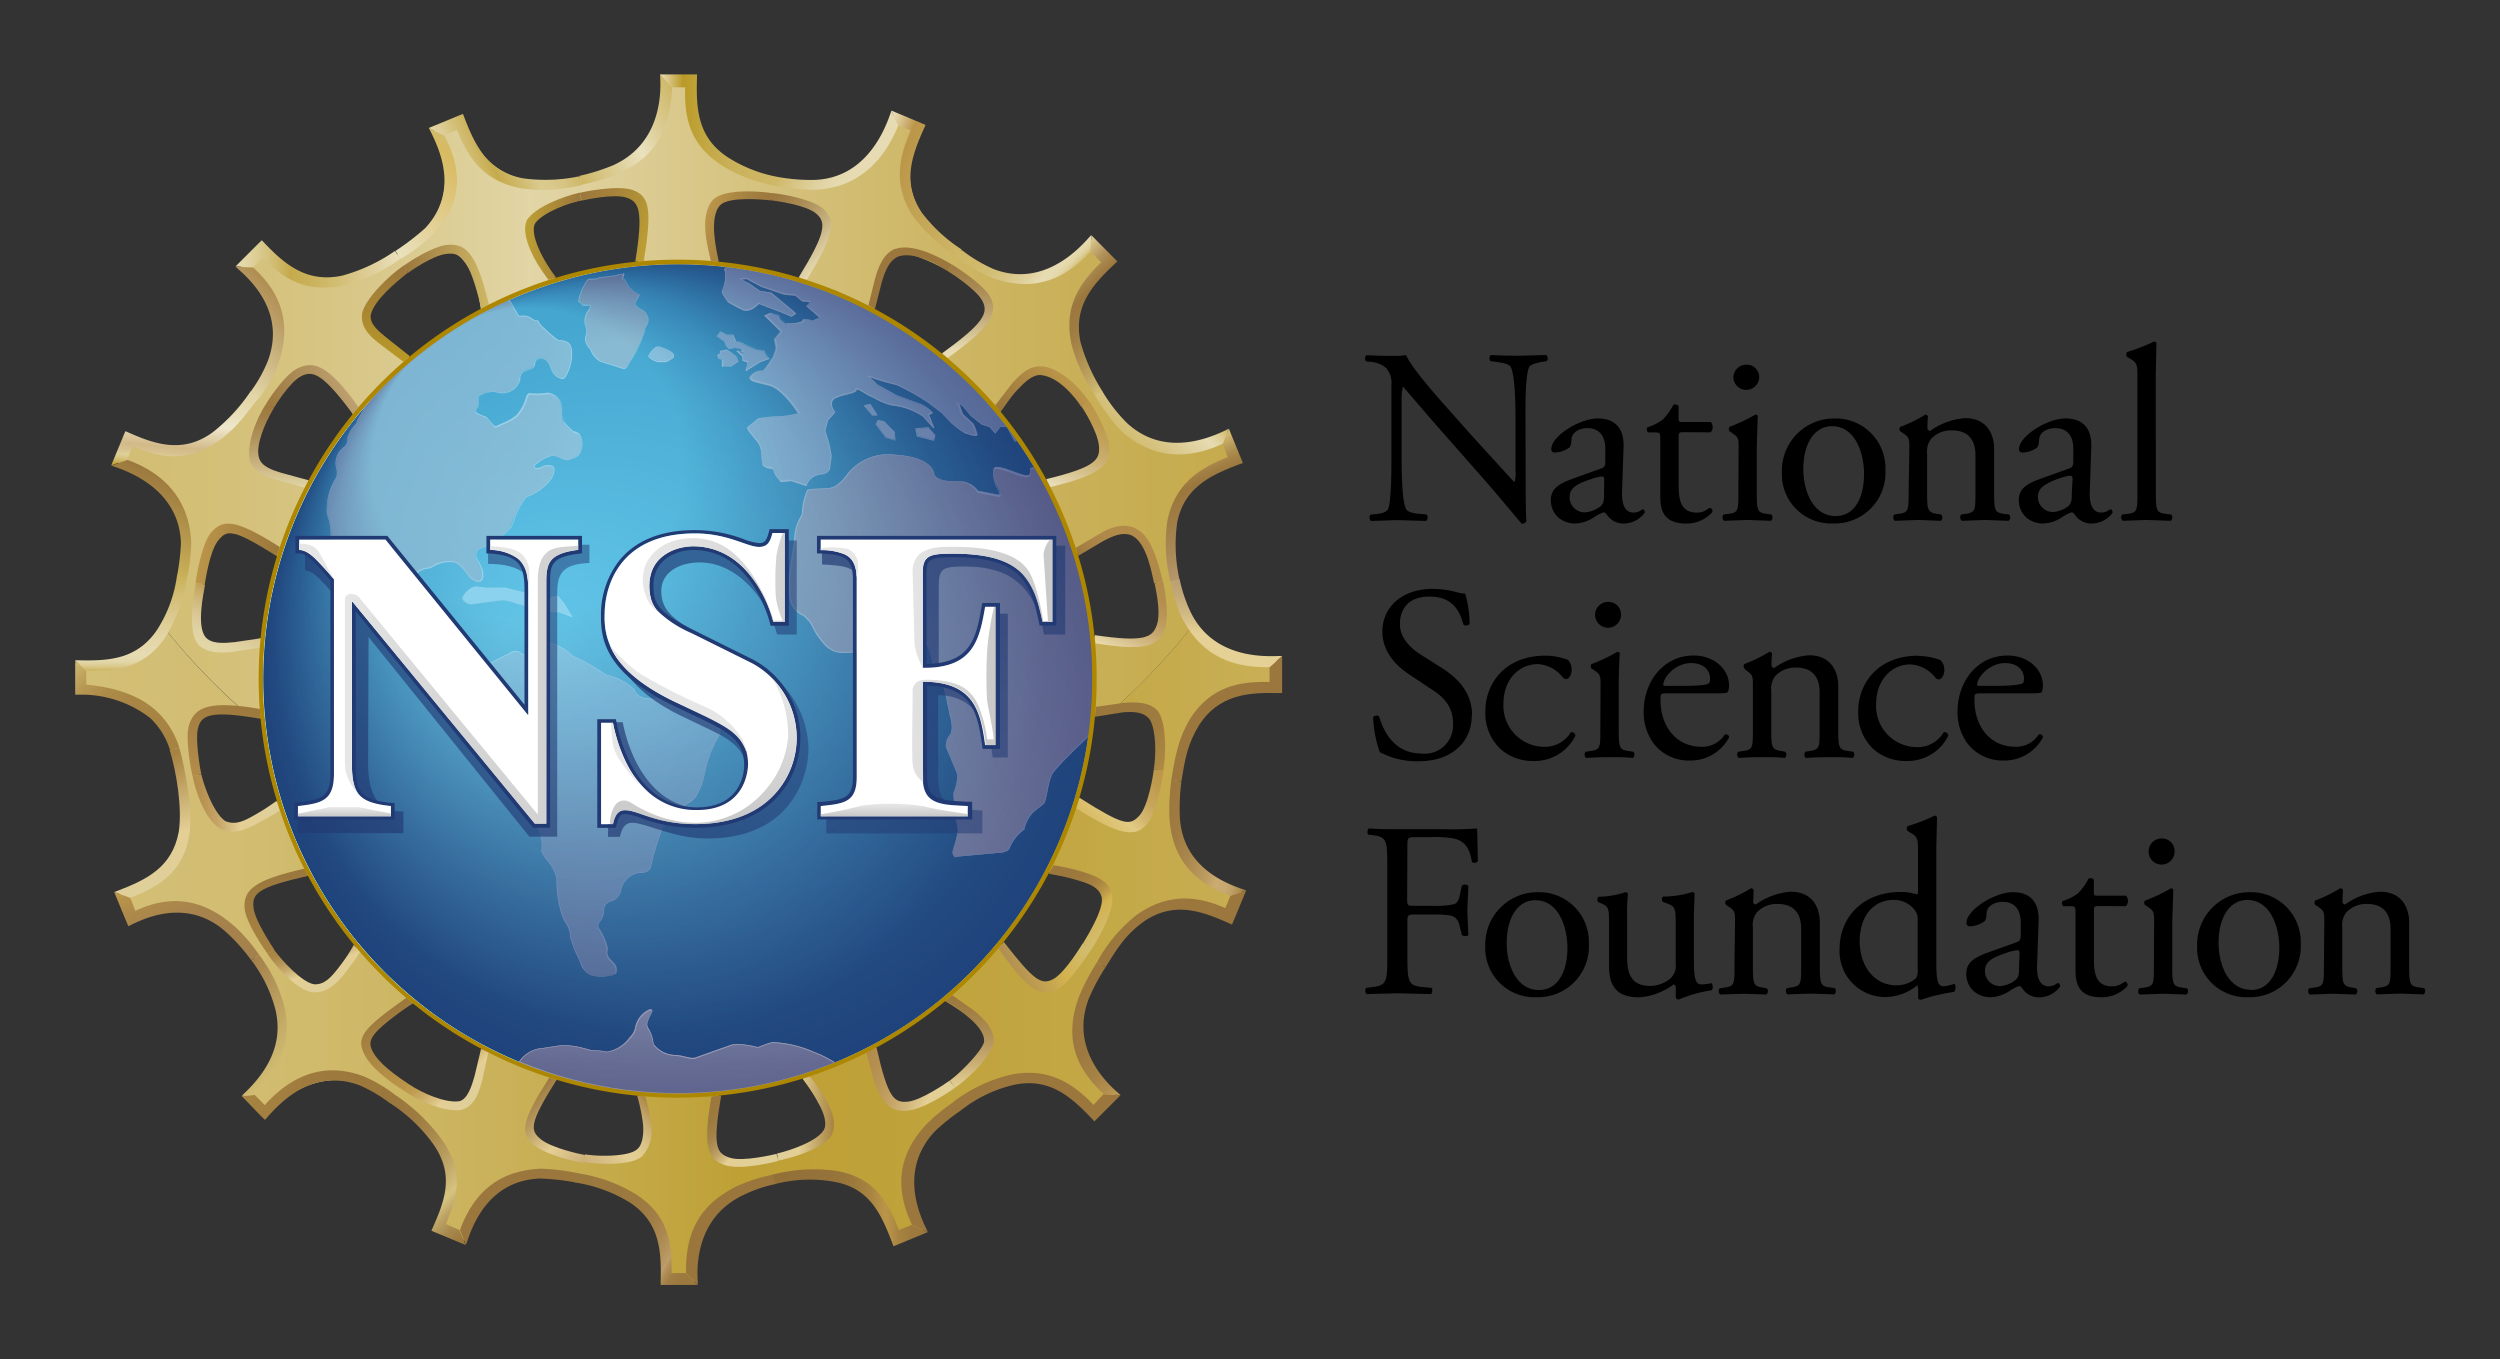 <svg xmlns="http://www.w3.org/2000/svg" xmlns:xlink="http://www.w3.org/1999/xlink" viewBox="0 0 320.7 174.38"><rect x="0" y="0" width="320.7" height="174.38" fill="#333333" stroke="none"/><defs><linearGradient id="f" x1="9.68" y1="122.23" x2="164.2" y2="122.23" xlink:href="#a"><stop offset="0" stop-color="#d2bd73"/><stop offset=".11" stop-color="#d1bb6f"/><stop offset=".23" stop-color="#ccb561"/><stop offset=".36" stop-color="#c5aa4c"/><stop offset=".48" stop-color="#bb9c2d"/><stop offset=".55" stop-color="#b5931a"/><stop offset=".67" stop-color="#b79620"/><stop offset=".82" stop-color="#bc9d2f"/><stop offset=".98" stop-color="#c5a949"/><stop offset="1" stop-color="#c6ab4d"/></linearGradient><linearGradient id="g" x1="9.68" y1="122.23" x2="164.2" y2="122.23" xlink:href="#a"><stop offset="0" stop-color="#d6c37f"/><stop offset=".55" stop-color="#d6c37f"/><stop offset=".83" stop-color="#d4c079"/><stop offset="1" stop-color="#d2bd73"/></linearGradient><linearGradient id="h" x1="14.69" y1="52.49" x2="158.92" y2="52.49" xlink:href="#a"><stop offset="0" stop-color="#d2bd73"/><stop offset=".1" stop-color="#d4c078"/><stop offset=".22" stop-color="#d8c788"/><stop offset=".35" stop-color="#e0d3a1"/><stop offset=".37" stop-color="#e2d5a6"/><stop offset=".53" stop-color="#d8c686"/><stop offset=".72" stop-color="#ceb767"/><stop offset=".89" stop-color="#c8ae54"/><stop offset="1" stop-color="#c6ab4d"/></linearGradient><linearGradient id="i" x1="25.72" y1="126.68" x2="20.02" y2="112.93" xlink:href="#a"><stop offset="0" stop-color="#a4814c"/><stop offset=".6" stop-color="#a6834c"/><stop offset=".82" stop-color="#ad894b"/><stop offset=".98" stop-color="#b89449"/><stop offset="1" stop-color="#bb9649"/></linearGradient><linearGradient id="j" x1="20.97" y1="114.14" x2="15.03" y2="99.8" xlink:href="#a"><stop offset="0" stop-color="#decf99"/><stop offset=".38" stop-color="#e4cf95"/><stop offset="1" stop-color="#a78342"/></linearGradient><linearGradient id="k" x1="31" y1="140.46" x2="50.78" y2="140.46" xlink:href="#a"><stop offset="0" stop-color="#a88442"/><stop offset=".45" stop-color="#9e7a3e"/><stop offset="1" stop-color="#9b773d"/></linearGradient><linearGradient id="l" x1="36.882" y1="136.211" x2="28.029" y2="127.444" xlink:href="#a"><stop offset="0" stop-color="#d2bd73"/><stop offset="1" stop-color="#a4814c"/></linearGradient><linearGradient id="m" x1="47.74" y1="143.57" x2="61.8" y2="157.63" xlink:href="#a"><stop offset="0" stop-color="#9a773d"/><stop offset=".17" stop-color="#9d7b40"/><stop offset=".32" stop-color="#a6864a"/><stop offset=".47" stop-color="#b5995b"/><stop offset=".62" stop-color="#cab373"/><stop offset=".7" stop-color="#d7c482"/><stop offset=".7" stop-color="#d5c280"/><stop offset=".78" stop-color="#bba163"/><stop offset=".86" stop-color="#a98a4e"/><stop offset=".94" stop-color="#9e7c41"/><stop offset="1" stop-color="#9a773d"/></linearGradient><linearGradient id="n" x1="90.43" y1="163.2" x2="72.61" y2="152.91" xlink:href="#a"><stop offset="0" stop-color="#9a773d"/><stop offset=".12" stop-color="#9c793f"/><stop offset=".17" stop-color="#a17e46"/><stop offset=".2" stop-color="#ab8951"/><stop offset=".23" stop-color="#b89762"/><stop offset=".23" stop-color="#be9d69"/><stop offset=".26" stop-color="#b89762"/><stop offset=".34" stop-color="#ab8951"/><stop offset=".45" stop-color="#a17e46"/><stop offset=".59" stop-color="#9c793f"/><stop offset="1" stop-color="#9a773d"/></linearGradient><linearGradient id="o" x1="99.14" y1="154.93" x2="119.03" y2="154.93" xlink:href="#a"><stop offset="0" stop-color="#927038"/><stop offset=".36" stop-color="#947239"/><stop offset=".51" stop-color="#9b793c"/><stop offset=".63" stop-color="#a88441"/><stop offset=".72" stop-color="#b99448"/><stop offset=".73" stop-color="#bb9649"/><stop offset=".74" stop-color="#b89448"/><stop offset=".81" stop-color="#a88442"/><stop offset=".89" stop-color="#9e7a3e"/><stop offset="1" stop-color="#9b773d"/></linearGradient><linearGradient id="p" x1="136.82" y1="127.34" x2="146.86" y2="137.38" xlink:href="#a"><stop offset="0" stop-color="#9b773d"/><stop offset=".48" stop-color="#9d793f"/><stop offset=".7" stop-color="#a48144"/><stop offset=".87" stop-color="#b18d4d"/><stop offset="1" stop-color="#c19e59"/></linearGradient><linearGradient id="b" x1="153.235" y1="111.526" x2="147.21" y2="126.291" xlink:href="#a"><stop offset="0" stop-color="#9b773d"/></linearGradient><linearGradient id="q" x1="148.313" y1="105.27" x2="161.346" y2="110.017" xlink:href="#a"><stop offset="0" stop-color="#9b773d"/><stop offset=".2" stop-color="#9f7b41"/><stop offset=".4" stop-color="#aa874d"/><stop offset=".6" stop-color="#bc9b61"/><stop offset=".72" stop-color="#caab71"/><stop offset=".82" stop-color="#c7a86e"/><stop offset=".88" stop-color="#bf9f65"/><stop offset=".94" stop-color="#b08f55"/><stop offset="1" stop-color="#9c793f"/><stop offset="1" stop-color="#9a773d"/></linearGradient><linearGradient id="r" x1="155.932" y1="69.853" x2="155.983" y2="81.281" xlink:href="#a"><stop offset="0" stop-color="#b4976b"/><stop offset=".27" stop-color="#b79b6e"/><stop offset=".53" stop-color="#c1a676"/><stop offset=".78" stop-color="#d1b984"/><stop offset="1" stop-color="#e5d195"/></linearGradient><linearGradient id="s" x1="25.443" y1="99.007" x2="29.734" y2="88.62" xlink:href="#a"><stop offset="0" stop-color="#b28b4a"/><stop offset="1" stop-color="#9a773d"/></linearGradient><linearGradient id="t" x1="24.71" y1="103.04" x2="35.91" y2="103.04" xlink:href="#a"><stop offset="0" stop-color="#b28b4a"/><stop offset=".11" stop-color="#b79251"/><stop offset=".28" stop-color="#c5a466"/><stop offset=".47" stop-color="#dbc287"/><stop offset=".55" stop-color="#e4cf95"/><stop offset="1" stop-color="#decf99"/></linearGradient><linearGradient id="u" x1="35.43" y1="122.35" x2="35.43" y2="111.43" xlink:href="#a"><stop offset="0" stop-color="#a78342"/><stop offset="1" stop-color="#9a773d"/></linearGradient><linearGradient id="v" x1="42.164" y1="126.874" x2="39.347" y2="120.075" xlink:href="#a"><stop offset="0" stop-color="#decf99"/><stop offset=".38" stop-color="#e4cf95"/><stop offset=".39" stop-color="#e4cf95"/><stop offset=".56" stop-color="#c9ae71"/><stop offset=".73" stop-color="#b69657"/><stop offset=".88" stop-color="#ab8847"/><stop offset="1" stop-color="#a78342"/></linearGradient><linearGradient id="w" x1="52.982" y1="139.558" x2="48.769" y2="129.386" xlink:href="#a"><stop offset="0" stop-color="#bb9649"/><stop offset="1" stop-color="#9b773d"/></linearGradient><linearGradient id="x" x1="60.935" y1="141.16" x2="55.675" y2="135.899" xlink:href="#a"><stop offset="0" stop-color="#decf99"/><stop offset=".38" stop-color="#e4cf95"/><stop offset=".48" stop-color="#dbc283"/><stop offset=".7" stop-color="#c9aa64"/><stop offset=".88" stop-color="#bf9b50"/><stop offset="1" stop-color="#bb9649"/></linearGradient><linearGradient id="y" x1="75.601" y1="148.358" x2="67.929" y2="140.686" xlink:href="#a"><stop offset="0" stop-color="#cdb079"/><stop offset=".38" stop-color="#e4cf95"/><stop offset="1" stop-color="#9b773d"/></linearGradient><linearGradient id="z" x1="76.095" y1="150.362" x2="84.299" y2="142.157" xlink:href="#a"><stop offset="0" stop-color="#cdb079"/><stop offset=".38" stop-color="#e4cf95"/><stop offset=".52" stop-color="#e1cb91"/><stop offset=".65" stop-color="#d8c085"/><stop offset=".79" stop-color="#c9ae71"/><stop offset=".92" stop-color="#b59455"/><stop offset="1" stop-color="#a78342"/></linearGradient><linearGradient id="A" x1="98.118" y1="150.63" x2="89.697" y2="142.216" xlink:href="#a"><stop offset="0" stop-color="#decf99"/><stop offset=".38" stop-color="#e4cf95"/><stop offset=".42" stop-color="#d7c086"/><stop offset=".5" stop-color="#c1a56b"/><stop offset=".59" stop-color="#b09157"/><stop offset=".69" stop-color="#a48248"/><stop offset=".81" stop-color="#9d7a40"/><stop offset="1" stop-color="#9b773d"/></linearGradient><linearGradient id="B" x1="106.98" y1="143.48" x2="99.63" y2="143.48" xlink:href="#a"><stop offset="0" stop-color="#a78342"/><stop offset=".62" stop-color="#e4cf95"/><stop offset="1" stop-color="#decf99"/></linearGradient><linearGradient id="C" x1="121.91" y1="141.39" x2="110.41" y2="137.2" xlink:href="#a"><stop offset="0" stop-color="#decf99"/><stop offset=".23" stop-color="#e4cf95"/><stop offset=".41" stop-color="#d2b77b"/><stop offset=".64" stop-color="#c19f60"/><stop offset=".84" stop-color="#b69050"/><stop offset="1" stop-color="#b28b4a"/></linearGradient><linearGradient id="D" x1="124.362" y1="127.668" x2="124.359" y2="139.5" xlink:href="#a"><stop offset="0" stop-color="#9b773d"/><stop offset=".18" stop-color="#a17e44"/><stop offset=".44" stop-color="#b09056"/><stop offset=".74" stop-color="#caaf75"/><stop offset="1" stop-color="#e4cf95"/></linearGradient><linearGradient id="E" x1="139.56" y1="120.825" x2="129.462" y2="125.008" xlink:href="#a"><stop offset="0" stop-color="#d2bd73"/><stop offset=".39" stop-color="#d3b34f"/><stop offset="1" stop-color="#af8d52"/></linearGradient><linearGradient id="F" x1="134.67" y1="111.42" x2="142.52" y2="119.27" xlink:href="#a"><stop offset="0" stop-color="#9b773d"/><stop offset=".33" stop-color="#9d793e"/><stop offset=".47" stop-color="#a48040"/><stop offset=".57" stop-color="#af8d43"/><stop offset=".66" stop-color="#c09e49"/><stop offset=".73" stop-color="#d3b34f"/><stop offset="1" stop-color="#d2bd73"/></linearGradient><linearGradient id="G" x1="148.612" y1="98.251" x2="140.622" y2="106.241" xlink:href="#a"><stop offset="0" stop-color="#bb9649"/><stop offset=".17" stop-color="#be9a4e"/><stop offset=".37" stop-color="#c7a65b"/><stop offset=".57" stop-color="#d5b971"/><stop offset=".7" stop-color="#e1ca84"/><stop offset="1" stop-color="#d8ba60"/></linearGradient><linearGradient id="H" x1="141.77" y1="92.961" x2="150.195" y2="101.373" xlink:href="#a"><stop offset="0" stop-color="#9a773d"/><stop offset=".35" stop-color="#9e7b3e"/><stop offset=".69" stop-color="#aa8643"/><stop offset="1" stop-color="#bb9649"/></linearGradient><linearGradient id="I" x1="51.78" y1="35.46" x2="62.72" y2="35.46" xlink:href="#a"><stop offset="0" stop-color="#9b773d"/><stop offset="1" stop-color="#ceb766"/></linearGradient><linearGradient id="J" x1="67.36" y1="30.31" x2="74.61" y2="30.31" xlink:href="#a"><stop offset="0" stop-color="#bd9f33"/><stop offset="1" stop-color="#9b773d"/></linearGradient><linearGradient id="K" x1="73.872" y1="25.877" x2="83.997" y2="30.071" xlink:href="#a"><stop offset="0" stop-color="#9b773d"/><stop offset=".4" stop-color="#a6843a"/><stop offset="1" stop-color="#bd9f33"/></linearGradient><linearGradient id="L" x1="90.602" y1="27.243" x2="97.162" y2="29.96" xlink:href="#a"><stop offset="0" stop-color="#bb9549"/><stop offset=".04" stop-color="#b99348"/><stop offset=".63" stop-color="#a37f40"/><stop offset="1" stop-color="#9b773d"/></linearGradient><linearGradient id="M" x1="98.336" y1="25.5" x2="106.107" y2="33.271" xlink:href="#a"><stop offset="0" stop-color="#9b773d"/><stop offset=".15" stop-color="#a07e45"/><stop offset=".38" stop-color="#ae915b"/><stop offset=".67" stop-color="#c5b07f"/><stop offset=".99" stop-color="#e5dab1"/><stop offset="1" stop-color="#e6dbb2"/></linearGradient><linearGradient id="N" x1="116.777" y1="31.722" x2="116.784" y2="39.621" xlink:href="#b"/><linearGradient id="O" x1="123.303" y1="32.865" x2="123.291" y2="44.803" xlink:href="#a"><stop offset="0" stop-color="#9b773d"/><stop offset=".15" stop-color="#9f7c43"/><stop offset=".36" stop-color="#aa8b55"/><stop offset=".6" stop-color="#bda471"/><stop offset=".86" stop-color="#d6c699"/><stop offset="1" stop-color="#e6dbb2"/></linearGradient><linearGradient id="P" x1="135.936" y1="47.129" x2="129.449" y2="53.611" xlink:href="#a"><stop offset="0" stop-color="#bb9649"/><stop offset=".2" stop-color="#b48f46"/><stop offset="1" stop-color="#9b773d"/></linearGradient><linearGradient id="Q" x1="141.44" y1="52.21" x2="136.83" y2="63.33" xlink:href="#a"><stop offset="0" stop-color="#bb9649"/><stop offset=".16" stop-color="#bd994e"/><stop offset=".36" stop-color="#c3a35d"/><stop offset=".57" stop-color="#cdb275"/><stop offset=".79" stop-color="#dac897"/><stop offset="1" stop-color="#eae1bf"/></linearGradient><linearGradient id="R" x1="147.823" y1="74.013" x2="143.739" y2="83.871" xlink:href="#a"><stop offset="0" stop-color="#b28b4a"/><stop offset=".22" stop-color="#b48e4e"/><stop offset=".41" stop-color="#ba9759"/><stop offset=".6" stop-color="#c4a56b"/><stop offset=".78" stop-color="#d3ba85"/><stop offset=".95" stop-color="#e5d5a6"/><stop offset="1" stop-color="#ebddb0"/></linearGradient><linearGradient id="S" x1="141.53" y1="74.49" x2="147.11" y2="68.91" xlink:href="#a"><stop offset="0" stop-color="#9b773d"/><stop offset=".21" stop-color="#a78144"/><stop offset=".52" stop-color="#af8949"/><stop offset="1" stop-color="#b28b4a"/></linearGradient><linearGradient id="T" x1="34.739" y1="53.054" x2="44.606" y2="48.967" xlink:href="#a"><stop offset="0" stop-color="#9b773d"/><stop offset="1" stop-color="#bea171"/></linearGradient><linearGradient id="U" x1="49.509" y1="46.406" x2="49.509" y2="34.045" xlink:href="#a"><stop offset="0" stop-color="#b99926"/><stop offset="1" stop-color="#9b773d"/></linearGradient><linearGradient id="V" x1="73.042" y1="20.778" x2="87.184" y2="12.578" xlink:href="#a"><stop offset="0" stop-color="#ceb766"/><stop offset=".28" stop-color="#dccd94"/><stop offset=".53" stop-color="#eae1bf"/><stop offset=".76" stop-color="#dbcb91"/><stop offset="1" stop-color="#ceb766"/></linearGradient><linearGradient id="W" x1="84.619" y1="16.334" x2="99.75" y2="16.308" xlink:href="#a"><stop offset="0" stop-color="#eae1bf"/><stop offset=".2" stop-color="#b99926"/><stop offset=".23" stop-color="#bb9c2c"/><stop offset=".41" stop-color="#c3a845"/><stop offset=".59" stop-color="#c9b058"/><stop offset=".79" stop-color="#cdb562"/><stop offset="1" stop-color="#ceb766"/></linearGradient><linearGradient id="X" x1="102.087" y1="17.006" x2="112.99" y2="21.519" xlink:href="#a"><stop offset="0" stop-color="#ceb766"/><stop offset=".19" stop-color="#d7c584"/><stop offset=".4" stop-color="#dfd19d"/><stop offset=".59" stop-color="#e4d8ad"/><stop offset=".74" stop-color="#e6dbb2"/></linearGradient><linearGradient id="Y" x1="111.64" y1="20.734" x2="125.625" y2="26.52" xlink:href="#a"><stop offset="0" stop-color="#f2e8ca"/><stop offset=".23" stop-color="#bb9649"/><stop offset="1" stop-color="#ceb766"/></linearGradient><linearGradient id="Z" x1="127.57" y1="27.805" x2="135.977" y2="36.219" xlink:href="#a"><stop offset="0" stop-color="#ceb766"/><stop offset=".21" stop-color="#cfb969"/><stop offset=".39" stop-color="#d2be74"/><stop offset=".56" stop-color="#d8c686"/><stop offset=".73" stop-color="#e0d29f"/><stop offset=".82" stop-color="#e6dbb2"/><stop offset=".89" stop-color="#e5dab0"/><stop offset=".93" stop-color="#e3d6a7"/><stop offset=".96" stop-color="#decf99"/><stop offset=".98" stop-color="#d8c685"/><stop offset="1" stop-color="#d2bd73"/></linearGradient><linearGradient id="aa" x1="134.938" y1="35.199" x2="145.682" y2="45.936" xlink:href="#a"><stop offset="0" stop-color="#e7d59e"/><stop offset=".08" stop-color="#cdb57d"/><stop offset=".18" stop-color="#b2935a"/><stop offset=".27" stop-color="#a17f45"/><stop offset=".32" stop-color="#9b773d"/><stop offset=".47" stop-color="#9f7c41"/><stop offset=".64" stop-color="#aa8a4d"/><stop offset=".83" stop-color="#bda260"/><stop offset="1" stop-color="#d4bf78"/></linearGradient><linearGradient id="ab" x1="150.988" y1="57.71" x2="156.886" y2="71.961" xlink:href="#a"><stop offset="0" stop-color="#dec67b"/><stop offset=".08" stop-color="#c7ab66"/><stop offset=".18" stop-color="#af8f50"/><stop offset=".27" stop-color="#a07d42"/><stop offset=".33" stop-color="#9b773d"/><stop offset=".53" stop-color="#a07d45"/><stop offset=".84" stop-color="#ac8d5c"/><stop offset="1" stop-color="#b4976b"/></linearGradient><linearGradient id="ac" x1="145.518" y1="56.979" x2="152.59" y2="49.91" xlink:href="#a"><stop offset="0" stop-color="#d2bd73"/><stop offset=".24" stop-color="#d8c585"/><stop offset=".7" stop-color="#e6dbb2"/><stop offset=".77" stop-color="#e2d5a6"/><stop offset=".89" stop-color="#d9c787"/><stop offset="1" stop-color="#ceb766"/></linearGradient><linearGradient id="ad" x1="48.33" y1="30.16" x2="59.03" y2="19.45" xlink:href="#a"><stop offset="0" stop-color="#eae1bf"/><stop offset=".92" stop-color="#d8ba60"/><stop offset="1" stop-color="#d2bd73"/></linearGradient><linearGradient id="ae" x1="57.777" y1="23.032" x2="71.999" y2="17.055" xlink:href="#a"><stop offset="0" stop-color="#e5d8ad"/><stop offset=".37" stop-color="#c6ab4d"/><stop offset=".57" stop-color="#d3bf77"/><stop offset=".67" stop-color="#dbca8f"/><stop offset=".77" stop-color="#dac88b"/><stop offset=".87" stop-color="#d6c380"/><stop offset=".97" stop-color="#d0ba6c"/><stop offset="1" stop-color="#ceb766"/></linearGradient><linearGradient id="af" x1="30.22" y1="33.87" x2="51.38" y2="33.87" xlink:href="#a"><stop offset="0" stop-color="#e6dbb2"/><stop offset=".06" stop-color="#e3d6a7"/><stop offset=".16" stop-color="#d9c88a"/><stop offset=".29" stop-color="#cbb25c"/><stop offset=".33" stop-color="#c6ab4d"/><stop offset=".43" stop-color="#c9b057"/><stop offset=".61" stop-color="#d2bd72"/><stop offset=".85" stop-color="#e0d19e"/><stop offset="1" stop-color="#eae1bf"/></linearGradient><linearGradient id="ag" x1="28.17" y1="46.14" x2="36.24" y2="38.07" xlink:href="#a"><stop offset="0" stop-color="#e2d5a6"/><stop offset="1" stop-color="#af8d52"/></linearGradient><linearGradient id="ah" x1="23.321" y1="60.48" x2="24.295" y2="49.452" xlink:href="#a"><stop offset="0" stop-color="#b99926"/><stop offset=".04" stop-color="#c5ab4c"/><stop offset=".08" stop-color="#d3be76"/><stop offset=".12" stop-color="#dbcb8f"/><stop offset=".14" stop-color="#decf99"/><stop offset=".2" stop-color="#d7c28f"/><stop offset=".27" stop-color="#d2b988"/><stop offset=".55" stop-color="#efe7cc"/><stop offset=".69" stop-color="#e9dfbb"/><stop offset=".86" stop-color="#e4d8ab"/><stop offset="1" stop-color="#e2d5a6"/></linearGradient><linearGradient id="ai" x1="17.222" y1="71.597" x2="21.528" y2="61.054" xlink:href="#a"><stop offset="0" stop-color="#cab159"/><stop offset="1" stop-color="#9b773d"/></linearGradient><linearGradient id="aj" x1="9.503" y1="84.811" x2="21.781" y2="97.089" xlink:href="#a"><stop offset="0" stop-color="#d2bd73"/><stop offset=".09" stop-color="#c3a861"/><stop offset=".19" stop-color="#b69753"/><stop offset=".32" stop-color="#ad8c49"/><stop offset=".5" stop-color="#a88544"/><stop offset="1" stop-color="#a78342"/></linearGradient><linearGradient id="ak" x1="16.807" y1="86.079" x2="16.807" y2="73.839" xlink:href="#a"><stop offset="0" stop-color="#cab159"/><stop offset="0" stop-color="#cbb35c"/><stop offset=".03" stop-color="#d5c17b"/><stop offset=".06" stop-color="#dccd93"/><stop offset=".09" stop-color="#e2d5a5"/><stop offset=".13" stop-color="#e5d9af"/><stop offset=".17" stop-color="#e6dbb2"/><stop offset=".33" stop-color="#e3d6a7"/><stop offset=".61" stop-color="#dac88b"/><stop offset=".97" stop-color="#cbb35c"/><stop offset="1" stop-color="#cab159"/></linearGradient><linearGradient id="al" x1="25.097" y1="71.078" x2="35.887" y2="71.078" xlink:href="#a"><stop offset="0" stop-color="#bb9549"/><stop offset="1" stop-color="#9b773d"/></linearGradient><linearGradient id="am" x1="35.76" y1="62.565" x2="35.767" y2="51.71" xlink:href="#a"><stop offset="0" stop-color="#e2d5a6"/><stop offset=".27" stop-color="#c9b481"/><stop offset=".58" stop-color="#b0935c"/><stop offset=".84" stop-color="#a17e45"/><stop offset="1" stop-color="#9b773d"/></linearGradient><linearGradient id="an" x1="26.981" y1="82.714" x2="29.891" y2="75.667" xlink:href="#a"><stop offset="0" stop-color="#e2d5a6"/><stop offset=".18" stop-color="#e0d1a1"/><stop offset=".41" stop-color="#d9c691"/><stop offset=".66" stop-color="#ceb577"/><stop offset=".93" stop-color="#bf9c53"/><stop offset="1" stop-color="#bb9549"/></linearGradient><linearGradient id="aq" x1="41.94" y1="60.68" x2="74.67" y2="60.68" xlink:href="#a"><stop offset="0" stop-color="#727599"/><stop offset=".54" stop-color="#74779a"/><stop offset=".73" stop-color="#7b7d9f"/><stop offset=".87" stop-color="#8689a8"/><stop offset=".98" stop-color="#9799b4"/><stop offset="1" stop-color="#9b9db7"/></linearGradient><linearGradient id="at" x1="86.82" y1="129.24" x2="86.82" y2="139.66" xlink:href="#a"><stop offset="0" stop-color="#b9bbcd"/><stop offset=".09" stop-color="#b5b7ca"/><stop offset=".66" stop-color="#9b9db7"/><stop offset="1" stop-color="#9194b0"/></linearGradient><linearGradient id="aw" x1="79.83" y1="47.61" x2="77.89" y2="34.33" xlink:href="#a"><stop offset=".28" stop-color="#9b9db7"/><stop offset=".59" stop-color="#8385a6"/><stop offset=".85" stop-color="#73769b"/></linearGradient><linearGradient id="aC" x1="101.87" y1="93.36" x2="143.86" y2="71.9" xlink:href="#a"><stop offset=".28" stop-color="#9b9db7"/><stop offset=".68" stop-color="#8385a6"/><stop offset="1" stop-color="#73769b"/></linearGradient><linearGradient id="aD" x1="72.6" y1="76.01" x2="72.6" y2="134.64" xlink:href="#a"><stop offset=".28" stop-color="#60bfec"/><stop offset=".45" stop-color="#63a1cc"/><stop offset=".68" stop-color="#677ba4"/><stop offset=".8" stop-color="#696c94"/></linearGradient><linearGradient id="aE" x1="63.67" y1="75.45" x2="63.67" y2="134.09" xlink:href="#a"><stop offset=".28" stop-color="#9ed3f2"/><stop offset=".36" stop-color="#9cc9e8"/><stop offset=".68" stop-color="#94a3c0"/><stop offset=".85" stop-color="#9194b0"/></linearGradient><linearGradient id="aF" x1="41.88" y1="88.64" x2="92.47" y2="88.64" xlink:href="#a"><stop offset="0" stop-color="#8da4cd"/><stop offset=".77" stop-color="#99add2"/></linearGradient><linearGradient id="aG" x1="100.54" y1="74.05" x2="134.05" y2="65.07" xlink:href="#a"><stop offset="0" stop-color="#bfcae3"/><stop offset=".26" stop-color="#b8c5e0"/><stop offset=".63" stop-color="#a6b7d8"/><stop offset="1" stop-color="#8da4cd"/></linearGradient><linearGradient id="aH" x1="94.63" y1="48.97" x2="128.07" y2="43.07" xlink:href="#a"><stop offset="0" stop-color="#bac6e0"/><stop offset=".28" stop-color="#b3c1dd"/><stop offset=".68" stop-color="#a1b3d5"/><stop offset="1" stop-color="#8da4cd"/></linearGradient><linearGradient id="c" x1="38.4" y1="106.02" x2="72.61" y2="70.88" xlink:href="#a"><stop offset="0" stop-color="#223a73" stop-opacity=".7"/><stop offset=".44" stop-color="#223a73" stop-opacity=".64"/><stop offset="1" stop-color="#223a73" stop-opacity=".5"/></linearGradient><linearGradient id="aJ" x1="79.29" y1="88.45" x2="105.09" y2="88.45" xlink:href="#c"/><linearGradient id="aK" x1="128.4" y1="104.03" x2="111.68" y2="67.33" xlink:href="#a"><stop offset="0" stop-color="#223a73" stop-opacity=".5"/><stop offset=".56" stop-color="#223a73" stop-opacity=".64"/><stop offset="1" stop-color="#223a73" stop-opacity=".7"/></linearGradient><linearGradient id="aL" x1="73.47" y1="87.85" x2="44.65" y2="87.85" xlink:href="#a"><stop offset=".09" stop-color="#bfbfbf" stop-opacity=".7"/><stop offset=".25" stop-color="#c2c2c2" stop-opacity=".72"/><stop offset=".47" stop-color="#c9c9c9" stop-opacity=".78"/><stop offset=".72" stop-color="#d5d5d5" stop-opacity=".87"/><stop offset="1" stop-color="#e6e6e6"/></linearGradient><linearGradient id="d" x1="44.18" y1="104.75" x2="44.18" y2="103.57" xlink:href="#a"><stop offset="0" stop-color="#b2b2b2" stop-opacity=".7"/><stop offset=".04" stop-color="#b5b5b5" stop-opacity=".72"/><stop offset=".34" stop-color="#cacaca" stop-opacity=".84"/><stop offset=".61" stop-color="#d9d9d9" stop-opacity=".93"/><stop offset=".84" stop-color="#e3e3e3" stop-opacity=".98"/><stop offset="1" stop-color="#e6e6e6"/></linearGradient><linearGradient id="aM" x1="114.73" y1="104.73" x2="114.73" y2="103.11" xlink:href="#d"/><linearGradient id="aN" x1="90.23" y1="106.05" x2="90.23" y2="87.19" xlink:href="#d"/><linearGradient id="aO" x1="100.76" y1="74.09" x2="83.62" y2="74.09" xlink:href="#a"><stop offset="0" stop-color="#bfbfbf" stop-opacity=".7"/><stop offset=".3" stop-color="#cfcfcf" stop-opacity=".82"/><stop offset=".59" stop-color="#dcdcdc" stop-opacity=".92"/><stop offset=".83" stop-color="#e3e3e3" stop-opacity=".98"/><stop offset="1" stop-color="#e6e6e6"/></linearGradient><linearGradient id="aP" x1="127.64" y1="89.07" x2="114.26" y2="89.07" xlink:href="#d"/><linearGradient id="aQ" x1="135.23" y1="77.45" x2="114.26" y2="77.45" xlink:href="#d"/><radialGradient id="ao" cx="86.95" cy="86.96" fx="64.989" r="56.19" xlink:href="#a"><stop offset=".09" stop-color="#60bfec"/><stop offset=".55" stop-color="#217ab6"/><stop offset=".82" stop-color="#005699"/></radialGradient><radialGradient id="ap" cx="85.96" cy="87.05" fx="70.176" fy="40.103" r="58.81" xlink:href="#a"><stop offset=".32" stop-color="#0fb3e8"/><stop offset=".48" stop-color="#0a86b9"/><stop offset=".67" stop-color="#055283"/><stop offset=".81" stop-color="#013161"/><stop offset=".89" stop-color="#002554"/></radialGradient><radialGradient id="e" cx="67.42" cy="67.53" r="82.88" xlink:href="#a"><stop offset="0" stop-color="#cdd5e9"/><stop offset=".08" stop-color="#c4cee5"/><stop offset=".49" stop-color="#9aaed2"/><stop offset=".81" stop-color="#809ac6"/><stop offset="1" stop-color="#7693c2"/></radialGradient><radialGradient id="as" cx="67.96" cy="67.6" xlink:href="#e"/><radialGradient id="av" cx="67.43" r="82.87" xlink:href="#e"/><radialGradient id="ay" xlink:href="#e"/><radialGradient id="aB" cx="67.38" cy="69" r="82.24" xlink:href="#e"/><radialGradient id="aI" cx="87.86" cy="87.51" fx="56.202" fy="43.592" r="54.97" xlink:href="#a"><stop offset=".36" stop-color="#7ad2e8"/><stop offset=".46" stop-color="#6db4d1"/><stop offset=".72" stop-color="#50739d"/><stop offset=".9" stop-color="#3e4b7c"/><stop offset="1" stop-color="#373b70"/></radialGradient><path id="ar" d="M93.89 134a9.43 9.43 0 0 1 3.34.33 15.26 15.26 0 0 1 1.86-.64 15 15 0 0 1 5.53 1.33 17.73 17.73 0 0 1 2.46 1.24l-2.44 1.07a43 43 0 0 1-13.57 2.92 52.46 52.46 0 0 1-22.9-3.36 8.09 8.09 0 0 1-1.62-.68 4.08 4.08 0 0 1 3.13-1.78l2.33-.36a13.05 13.05 0 0 1 3.89.67 7.66 7.66 0 0 1 1.91.18 4.73 4.73 0 0 0 3.07-2 2.22 2.22 0 0 0 .62-1.24 3.14 3.14 0 0 1 1.85-2.22c.09 0 .33 0 .22.3a11.29 11.29 0 0 0-.58 1.4.93.93 0 0 0 .2.8 6.33 6.33 0 0 1 .65 2 3.6 3.6 0 0 0 2.73 1.39c.78 0 1.4.28 2.12.37a.8.8 0 0 0 .58-.07z"/><path id="au" d="M82.55 42.71a3.44 3.44 0 0 1 .26-.85 1.45 1.45 0 0 0 .2-1.33 1.62 1.62 0 0 0-.36-.52c-.4-.29-1-.5-1.21-.95a3.88 3.88 0 0 1 .56-1.28A3.57 3.57 0 0 1 80.18 36a.22.22 0 0 0-.31-.15c-.2-.18 0-.42.07-.65a1.22 1.22 0 0 1-.58.08l-.13.11-2.36.3a1.55 1.55 0 0 1-1.13.15.37.37 0 0 0-.36.11 6.47 6.47 0 0 0-1.1 2.48c0 .06-.08.33.13.22.16.11.19.34.38.4s.54 0 .68 0 .34 0 .31.16a1.44 1.44 0 0 1-.33.74 2.09 2.09 0 0 0-.28 1.91 1.79 1.79 0 0 1 .08 1.21 1.19 1.19 0 0 0 0 .87 8.64 8.64 0 0 0 .66 1 2.9 2.9 0 0 0 1.18 1.35l2.93.93a.4.4 0 0 0 .38-.22l.81-1.31a16.42 16.42 0 0 0 1.34-2.98z"/><path id="ax" d="M62.42 75.48a3.34 3.34 0 0 0-1.6-.09l-.18.06a2.61 2.61 0 0 0-1.22 1.3 1.1 1.1 0 0 0 1.18.71l3.83-.55c.95.16 1.72.45 2.59.67a1.38 1.38 0 0 0 .56-.06c.17 0 .38-.17.35-.35a1.57 1.57 0 0 0-.69-1.08l-2.46-.62z"/><path id="az" d="M69.95 76.9v.8l-1.79.39 1.39.4h2.19l1.59.6-1-1.59-.79-1-1.59.4z"/><path id="aA" d="M140 82.19a65.08 65.08 0 0 0-1.11-7.36 100 100 0 0 0-3.26-9.91c-1.11-2.39-2.71-5.05-2.71-5.05l-.74.15s.37 1.16-.73.93-3.77-1.55-3.92-.85a3.9 3.9 0 0 0 .22 1.93c.15.47 1.18 1.63.15 1.4l-2.44-.47a3 3 0 0 0-2.46-1.24c-1.63.08-3-.15-3.18-1s-1.18-2.17-5.17-2.4a6.57 6.57 0 0 0-5.76 2.32s-1.18 1.78-2.36 1.94-2.37.07-2.89.23a8.23 8.23 0 0 0-.7 3.09 6.31 6.31 0 0 0-1 3.3l-.56 3.79a19.42 19.42 0 0 0-.07 3.25 2.89 2.89 0 0 0 1.82 2.7l.72.74c.4.54.63 1.24 1 1.77.74 1 1.45 2.1 3 2.23a8.14 8.14 0 0 0 3.19-.42 6.29 6.29 0 0 0 2.88-.71c1.15-.34 2-1 3.47-1a1.49 1.49 0 0 1 .6.21c1 .48 1.27 1.7 1.59 2.85a4 4 0 0 0 1.17 2.56 29.43 29.43 0 0 1 1.06 4.28c.21.86.55 2.19 0 2.9a1.9 1.9 0 0 0-.42 1.43l1.46 3.51a7.52 7.52 0 0 1-.5 2.46 27.89 27.89 0 0 0 .57 4.6 18 18 0 0 1-.66 2.76.67.67 0 0 0 .32.79l5.68-.52a2.06 2.06 0 0 0 1.1-.36 5.51 5.51 0 0 1 2-2.6 5.07 5.07 0 0 1 1.05-2.1c.47-.51 1.13-.84 1.61-1.36.34-1.14.44-2.49.86-3.48s4.81-5.12 4.81-5.12a47 47 0 0 0 .31-12.17z"/><linearGradient id="a" gradientUnits="userSpaceOnUse"/></defs><path d="M246.1 84.11c-5.31 0-7.73 3.67-7.73 7.12a6.37 6.37 0 0 0 1.85 4.77 6.2 6.2 0 0 0 4.37 1.62 5.82 5.82 0 0 0 5.34-3.25.51.51 0 0 0-.58-.45 3.88 3.88 0 0 1-3.54 1.92 5.25 5.25 0 0 1-5.14-5.47c0-3.38 2.17-5.14 4.4-5.14a4.39 4.39 0 0 1 3.2 1.69.54.54 0 0 0 .44.23c.39 0 .71-.61.71-1.19a1.81 1.81 0 0 0-.48-1.27 8.07 8.07 0 0 0-2.84-.54m-21.24 9.41c0 2.29 0 2.61-1.21 2.77l-.67.1a.57.57 0 0 0 .06.8 44.05 44.05 0 0 1 3-.1c1.14 0 2.05 0 2.91.1a.56.56 0 0 0 .06-.8l-.57-.1c-1.15-.19-1.22-.48-1.22-2.77v-4.89a2.73 2.73 0 0 1 .48-1.92 3.51 3.51 0 0 1 2.72-1.11c2.17 0 3 1.34 3 3.16v4.76c0 2.29 0 2.58-1.21 2.77l-.61.1a.57.57 0 0 0 .06.8c.87-.06 1.82-.1 3-.1s2.05 0 3 .1a.56.56 0 0 0 .07-.8l-.71-.1c-1.14-.16-1.21-.48-1.21-2.77v-5.5c0-2.14-1.08-4-3.73-4a8.74 8.74 0 0 0-4.47 1.62.34.34 0 0 1-.36-.35 14.42 14.42 0 0 1 .07-1.49.39.39 0 0 0-.35-.23 17.12 17.12 0 0 1-3.19 1.56.45.45 0 0 0 0 .58l.22.25c.86.57.86.73.86 2zm-18.52-16.35a1.66 1.66 0 1 0 1.6 1.66 1.6 1.6 0 0 0-1.6-1.66m-1.05 16.35c0 2.29 0 2.61-1.21 2.77l-.67.1a.56.56 0 0 0 .06.8 43.82 43.82 0 0 1 3-.1c1.15 0 2 0 3 .1a.56.56 0 0 0 .06-.8l-.67-.1c-1.15-.16-1.21-.48-1.21-2.77v-5.75c0-1.31.06-2.84.13-4 0-.13-.16-.19-.32-.19a20.87 20.87 0 0 1-3.29 1.56.44.44 0 0 0 0 .58l.29.19c.86.57.86.73.86 2zm-7.03-9.45c-5.3 0-7.72 3.67-7.72 7.12a6.37 6.37 0 0 0 1.85 4.77 6.19 6.19 0 0 0 4.37 1.62 5.81 5.81 0 0 0 5.33-3.25.5.5 0 0 0-.57-.45A3.9 3.9 0 0 1 198 95.8a5.26 5.26 0 0 1-5.14-5.47c0-3.38 2.18-5.14 4.41-5.14a4.35 4.35 0 0 1 3.19 1.69.57.57 0 0 0 .45.23c.38 0 .7-.61.7-1.19a1.77 1.77 0 0 0-.48-1.27 8 8 0 0 0-2.84-.54m-9.45 7.63c0-3-2-4.89-4-6.13L182.3 84c-1.18-.73-2.72-2.07-2.72-3.93 0-1.47.67-3.54 3.8-3.54s3.93 2.07 4.35 3.6c.16.2.67.1.79-.09a13.81 13.81 0 0 0-.57-3.89 4.58 4.58 0 0 1-1.11-.19 12.11 12.11 0 0 0-3-.42c-4.15 0-6.51 2.46-6.51 5.49 0 2.62 1.85 4.44 3.45 5.49l3 2c2.34 1.5 2.62 3.07 2.62 4.48a3.63 3.63 0 0 1-4 3.67c-3.71 0-5-3.13-5.49-4.76-.13-.19-.61-.13-.77.09a15.11 15.11 0 0 0 .86 4.48 10 10 0 0 0 5 1.17c4.16 0 6.8-2.39 6.8-5.9m72.72 2.48a3.43 3.43 0 0 1-2.94 1.57c-3.42 0-5.3-2.75-5.3-6 0-.8 0-.86.86-.86h5.91c1.34 0 1.79 0 1.88-.22a1.89 1.89 0 0 0 .13-.83c0-1.92-1.78-3.8-4.53-3.8-3.84 0-6.42 3.29-6.42 7.21a6.79 6.79 0 0 0 1.34 4.16 5.73 5.73 0 0 0 4.63 2.1 5.58 5.58 0 0 0 5-3 .41.41 0 0 0-.56-.33zm-4.34-9.17c1.85 0 2.46 1.12 2.46 2 0 .41-.1.54-.2.61s-.95.31-3.32.31h-2.27c-.22 0-.22-.09-.22-.16.03-1.03 1.66-2.76 3.55-2.76zm-35.93 9.17a3.42 3.42 0 0 1-2.93 1.57c-3.42 0-5.31-2.75-5.31-6 0-.8 0-.86.87-.86h5.91c1.33 0 1.78 0 1.88-.22a2.06 2.06 0 0 0 .13-.83c0-1.92-1.79-3.8-4.54-3.8-3.83 0-6.41 3.29-6.41 7.21a6.79 6.79 0 0 0 1.34 4.16 5.71 5.71 0 0 0 4.63 2.1 5.58 5.58 0 0 0 5-3 .42.42 0 0 0-.57-.33zm-4.34-9.17c1.85 0 2.46 1.12 2.46 2 0 .41-.09.54-.19.61-.26.19-1 .31-3.32.31h-2.27c-.22 0-.22-.09-.22-.16.03-1.03 1.63-2.76 3.54-2.76z"/><path d="M153.11 80.12a83.56 83.56 0 0 1-10.81 11.36l1.63-.31c1.43-.14 3-.28 4 .84a8 8 0 0 1 .76 4.8c-.19 1.86-.31 6-2.07 8.08s-4.36 0-5.86-.76l-7.58-5.74-2.23 1.43a43.16 43.16 0 0 1 5.65 6.54c.09 2.16-2.53 1.38-3.8 2.06a38 38 0 0 1-7.21.12l-1.58 2.63a59.25 59.25 0 0 1 14.09 1.42c1.37.42 2.86.89 3.39 2.32.33 2.26-1.5 5.56-3.82 9.1a6.28 6.28 0 0 1-2.52 2.56c-2.61.87-4-1.66-5.13-2.95-2.36-3.9-4.9-7.62-6.37-11.91-.58.87-1.19 1.71-1.83 2.53a43.13 43.13 0 0 1 3.51 9.85c-.75 2-2.87.3-4.31.45a38.47 38.47 0 0 1-6.78-2.69c-.8.63-1.64 1.24-2.49 1.82a59.29 59.29 0 0 1 12.57 6.75c1.11.91 2.31 1.91 2.25 3.44-.35 1.37-1.29 3.28-4.48 5.29-1.71 1.11-3.74 2.68-6 2.46s-2.75-2.72-3.27-4.34c-.69-4.51-1.61-8.93-1.32-13.46a45.33 45.33 0 0 1-2.66 1.65 42.61 42.61 0 0 1-.54 10.45c-1.46 1.6-2.76-.82-4.15-1.23a37.93 37.93 0 0 1-5.15-5.05c-1 .27-2 .52-3 .73a59.06 59.06 0 0 1 9 11c.68 1.26 1.41 2.65.76 4a6.31 6.31 0 0 1-3.35 2.5c-1.11.39-6.2 1.18-6.34 1.21a5.57 5.57 0 0 1-3-.28c-1.46-.53-1.51-3.8-1.37-5.48a49.87 49.87 0 0 1 3.91-12.92c-1 .2-2 .37-3.07.5a42.7 42.7 0 0 1-4.49 9.43c-2 .91-2.24-1.82-3.36-2.73a37.39 37.39 0 0 1-2.88-6.59 44.39 44.39 0 0 1-3-.46 59.19 59.19 0 0 1 4.08 13.59c.14 1.43.28 3-.84 4-1 .6-4.82.6-8.24-.11-2.61-.55-5.08-1.69-5.42-2.29-.79-1.39.51-3.44 1.29-4.95 2.69-3.65 5.14-7.4 8.51-10.39a40.8 40.8 0 0 1-3-.72 43.3 43.3 0 0 1-7.72 7c-2.16.09-1.38-2.53-2.07-3.8a37.61 37.61 0 0 1-.11-7.25c-.9-.5-1.77-1-2.63-1.6a59.21 59.21 0 0 1-1.43 14.14c-.41 1.38-.88 2.87-2.31 3.4s-2.84-.28-4.27-.93c-.31-.15-5.4-3.39-7.05-5.37-2.12-2.55 1.66-4 3-5.13 3.87-2.33 7.56-4.85 11.79-6.32a45.9 45.9 0 0 1-2.51-1.82 43 43 0 0 1-9.88 3.44c-2-.74-.3-2.87-.45-4.31a38.81 38.81 0 0 1 2.63-6.66c-.63-.8-1.24-1.62-1.82-2.46a58.9 58.9 0 0 1-6.69 12.42c-.91 1.11-1.91 2.31-3.43 2.25-2-.49-3.69-2.94-5.06-4.62-1.21-1.88-2.62-3.26-3.17-5.73s2.76-3.24 4.68-3.61c4.45-.68 8.8-1.59 13.25-1.34-.56-.86-1.1-1.74-1.6-2.63a43.3 43.3 0 0 1-10.29-.55c-1.59-1.46.82-2.77 1.23-4.15 1.28-1.42 2.46-2.88 3.77-4.12-.74-.45-1.47-.92-2.2-1.39a59.91 59.91 0 0 1-8.26 6.31c-1.27.68-2.65 1.4-4 .76-1.5-1.12-2.33-3.41-2.94-5.4-.65-2.45-1.37-4.37-.65-7.2s4-1.68 5.71-1.54l1.1.27a84.77 84.77 0 0 1-11.1-11.63l-.12.28C18 84.28 14 85.26 9.7 85.12v3.82c4.8-.28 9.75 1.37 12 6.28.22.56.42 1.12.62 1.68 1.21 5 1.08 7.26.88 9.44-.9 4.62-4.24 7.07-8.25 8.58.47 1.17 1 2.57 1.45 3.54 4.33-2.1 9.53-2.47 13.45 1.23.92 1 1.81 2 2.67 3a14.74 14.74 0 0 1 3.06 6.76c.94 4.62-1.21 8.15-4.34 11.09l2.69 2.71c3.2-3.59 7.86-5.93 12.9-4a42 42 0 0 1 6.57 4.48c.78.75 1.52 1.5 2.2 2.22 2.64 3.9 2 8 .24 11.89 1.16.51 2.55 1.08 3.52 1.48 1.58-4.54 5-8.49 10.38-8.64a19.24 19.24 0 0 1 6.84 1.14 39.46 39.46 0 0 1 4.11 1.68c3.93 2.59 4.91 6.62 4.77 10.9h3.82c-.28-4.8 1.37-9.75 6.28-12a33.52 33.52 0 0 1 11-1.57c4.63.89 7.07 4.23 8.58 8.25l3.54-1.45c-2.09-4.33-2.47-9.53 1.23-13.45 2-2 7.49-4.83 9.49-5.61 4.61-.94 8.15 1.21 11.08 4.34l2.72-2.69c-3.6-3.2-5.93-7.86-4-12.89.63-1.4 4.48-6.76 4.74-7.14l2-2c3.9-2.63 8-2 11.9-.23l1.47-3.53c-4.54-1.57-8.48-5-8.64-10.37a23.19 23.19 0 0 1 2.66-10.7c2.59-3.92 6.61-4.9 10.9-4.77v-3.82c-4.23.3-8.64-.96-11.12-4.65z" fill="url(#f)"/><path d="M153.11 80.12a83.56 83.56 0 0 1-10.81 11.36l1.63-.31c1.43-.14 3-.28 4 .84a8 8 0 0 1 .76 4.8c-.19 1.86-.31 6-2.07 8.08s-4.36 0-5.86-.76l-7.58-5.74-2.23 1.43a43.16 43.16 0 0 1 5.65 6.54c.09 2.16-2.53 1.38-3.8 2.06a38 38 0 0 1-7.21.12l-1.58 2.63a57.85 57.85 0 0 1 10.82.79q1.64.27 3.27.63c1.37.42 2.86.89 3.39 2.32.33 2.26-1.5 5.56-3.82 9.1a6.28 6.28 0 0 1-2.52 2.56c-2.61.87-4-1.66-5.13-2.95l-1.41-2.3a48.6 48.6 0 0 1-5-9.61l-1.83 2.53a43.13 43.13 0 0 1 3.51 9.85c-.75 2-2.87.3-4.31.45a38.47 38.47 0 0 1-6.78-2.69l-2.49 1.82a59.29 59.29 0 0 1 12.57 6.75c1.11.91 2.31 1.91 2.25 3.44-.35 1.37-1.29 3.28-4.48 5.29-1.71 1.11-3.74 2.68-6 2.46s-2.75-2.72-3.27-4.34c-.69-4.51-1.61-8.93-1.32-13.46a45.33 45.33 0 0 1-2.66 1.65 42.61 42.61 0 0 1-.54 10.45c-1.46 1.6-2.76-.82-4.15-1.23a37.93 37.93 0 0 1-5.11-5.05c-1 .27-2 .52-3 .73a59.06 59.06 0 0 1 9 11c.68 1.26 1.41 2.65.76 4a6.31 6.31 0 0 1-3.35 2.5c-1.11.39-6.2 1.18-6.34 1.21a5.57 5.57 0 0 1-3-.28c-1.46-.53-1.51-3.8-1.37-5.48a49.87 49.87 0 0 1 3.91-12.92c-1 .2-2 .37-3.07.5a42.7 42.7 0 0 1-4.49 9.43c-2 .91-2.24-1.82-3.36-2.73a37.39 37.39 0 0 1-2.88-6.59 44.39 44.39 0 0 1-3-.46 59.19 59.19 0 0 1 4.08 13.59c.14 1.43.28 3-.84 4-1 .6-4.82.6-8.24-.11-2.61-.55-5.08-1.69-5.42-2.29-.79-1.39.51-3.44 1.29-4.95 2.69-3.65 5.14-7.4 8.51-10.39a40.8 40.8 0 0 1-3-.72 43.3 43.3 0 0 1-7.72 7c-2.16.09-1.38-2.53-2.07-3.8a37.61 37.61 0 0 1-.11-7.25c-.9-.5-1.77-1-2.63-1.6a59.21 59.21 0 0 1-1.43 14.14c-.41 1.38-.88 2.87-2.31 3.4s-2.84-.28-4.27-.93c-.31-.15-5.4-3.39-7.05-5.37-2.12-2.55 1.66-4 3-5.13 3.87-2.33 7.56-4.85 11.79-6.32a45.9 45.9 0 0 1-2.51-1.82 43 43 0 0 1-9.88 3.44c-2-.74-.3-2.87-.45-4.31a38.81 38.81 0 0 1 2.63-6.66c-.63-.8-1.24-1.62-1.82-2.46a58.9 58.9 0 0 1-6.69 12.42c-.91 1.11-1.91 2.31-3.43 2.25-2-.49-3.69-2.94-5.06-4.62-1.21-1.88-2.62-3.26-3.17-5.73s2.76-3.24 4.68-3.61c4.45-.68 8.8-1.59 13.25-1.34-.56-.86-1.1-1.74-1.6-2.63a43.3 43.3 0 0 1-10.29-.55c-1.59-1.46.82-2.77 1.23-4.15 1.28-1.42 2.46-2.88 3.77-4.12-.74-.45-1.47-.92-2.2-1.39a59.91 59.91 0 0 1-8.26 6.31c-1.27.68-2.65 1.4-4 .76-1.5-1.12-2.33-3.41-2.94-5.4-.65-2.45-1.37-4.37-.65-7.2s4-1.68 5.71-1.54l1.1.27a84.77 84.77 0 0 1-11.1-11.63l-.12.28C18 84.28 14 85.26 9.7 85.12v3.82c4.8-.28 9.75 1.37 12 6.28.22.56.42 1.12.62 1.68 1.21 5 1.08 7.26.88 9.44-.9 4.62-4.24 7.07-8.25 8.58.47 1.17 1 2.57 1.45 3.54 4.33-2.1 9.53-2.47 13.45 1.23.92 1 1.81 2 2.67 3a14.74 14.74 0 0 1 3.06 6.76c.94 4.62-1.21 8.15-4.34 11.09l2.69 2.71c3.2-3.59 7.86-5.93 12.9-4a42 42 0 0 1 6.57 4.48c.78.75 1.52 1.5 2.2 2.22 2.64 3.9 2 8 .24 11.89 1.16.51 2.55 1.08 3.52 1.48 1.58-4.54 5-8.49 10.38-8.64a19.24 19.24 0 0 1 6.84 1.14 39.46 39.46 0 0 1 4.11 1.68c3.93 2.59 4.91 6.62 4.77 10.9h3.82c-.28-4.8 1.37-9.75 6.28-12a33.52 33.52 0 0 1 11-1.57c4.63.89 7.07 4.23 8.58 8.25l3.54-1.45c-2.09-4.33-2.47-9.53 1.23-13.45 2-2 7.49-4.83 9.49-5.61 4.61-.94 8.15 1.21 11.08 4.34l2.72-2.69c-3.6-3.2-5.93-7.86-4-12.89.63-1.4 4.48-6.76 4.74-7.14l2-2c3.9-2.63 8-2 11.9-.23l1.47-3.53c-4.54-1.57-8.48-5-8.64-10.37a23.19 23.19 0 0 1 2.66-10.7c2.59-3.92 6.61-4.9 10.9-4.77v-3.82c-4.23.3-8.64-.96-11.12-4.65z" style="mix-blend-mode:multiply" opacity=".27" fill="url(#g)"/><path d="M158.92 58.94l-1.45-3.54c-4.32 2.1-9.53 2.47-13.44-1.22a28.27 28.27 0 0 1-4.27-6.42c-.5-1.13-.94-2.23-1.34-3.27-.94-4.61 1.21-8.15 4.33-11.08l-2.69-2.72c-3.19 3.59-7.86 5.93-12.89 4-1-.44-7.08-4.39-8.7-6.77-2.63-3.9-2-8-.23-11.9l-3.53-1.48c-1.58 4.54-5 8.49-10.37 8.65a21.65 21.65 0 0 1-10.74-2.57C89.67 18 88.69 14 88.83 9.72H85c.28 4.8-1.37 9.75-6.28 12-3.92 1.51-8.72 1.47-11.07 1.41-4.62-.89-7.06-4.23-8.58-8.24-1.17.46-2.56 1-3.53 1.44 2.09 4.33 2.47 9.53-1.23 13.45a18.27 18.27 0 0 1-3.72 3.11 17.43 17.43 0 0 1-6.12 2.68c-4.61.94-8.15-1.21-11.08-4.34l-2.72 2.7c3.6 3.19 5.93 7.86 4 12.89-.15.33-4.1 6.72-6.63 8.6-3.9 2.64-8 2-11.89.24l-1.48 3.52c4.54 1.58 8.49 5 8.64 10.38a33.63 33.63 0 0 1-1.06 7.12 16.65 16.65 0 0 1-1.55 3.39A84.77 84.77 0 0 0 31.82 91.7c4 1 8 1.79 11.64 3.56a44.39 44.39 0 0 1-.46-3 42.4 42.4 0 0 1-9.29-4.44c-.91-2 1.81-2.24 2.72-3.36A38.58 38.58 0 0 1 43 81.55c.12-1 .29-2 .48-3a59 59 0 0 1-13.58 4.08c-1.43.14-3 .28-4-.84-.73-1.23-.43-2.9-.24-4.56.13-1.1 1.3-8.17 2.63-8.71s3.36.28 4.87 1.06c3.66 2.7 7.43 5.16 10.42 8.55a46.84 46.84 0 0 1 .74-3 42.4 42.4 0 0 1-7-7.76c-.09-2.16 2.54-1.38 3.81-2.06a37.07 37.07 0 0 1 7.35-.11c.52-.9 1.06-1.78 1.64-2.64a58.92 58.92 0 0 1-14.29-1.43c-1.38-.41-2.87-.88-3.4-2.31-.26-1.79.69-3.9 1.63-5.7.16-.23 2.6-4.34 4.67-5.12s4 1.33 5 2.63c2.36 3.89 4.9 7.61 6.37 11.89.57-.86 1.18-1.7 1.82-2.52a42.89 42.89 0 0 1-3.5-9.84c.75-2 2.87-.3 4.31-.45a36.94 36.94 0 0 1 6.75 2.67c.8-.64 1.63-1.24 2.47-1.82a59.54 59.54 0 0 1-12.52-6.73c-1.11-.91-2.31-1.92-2.25-3.44a7.9 7.9 0 0 1 2.89-4c3.47-2.73 5.69-3.83 7.61-4 1.54-.17 3 2.77 3.55 4.39.68 4.48 1.6 8.87 1.33 13.36.86-.57 1.74-1.11 2.65-1.61a43.06 43.06 0 0 1 .53-10.39c1.47-1.59 2.77.82 4.15 1.23a37.75 37.75 0 0 1 5.24 5.07 46.52 46.52 0 0 1 3-.71 59.73 59.73 0 0 1-9-11c-.68-1.27-1.4-2.66-.77-4a8 8 0 0 1 3.66-2.36A42.18 42.18 0 0 1 78 25a6 6 0 0 1 3.27.3c1.61.66 1.37 3.77 1.23 5.46-1.09 4.4-1.92 8.8-3.88 12.84 1-.19 2-.35 3-.47a43 43 0 0 1 4.48-9.39c2-.91 2.24 1.82 3.36 2.73a37.88 37.88 0 0 1 2.89 6.69c1 .13 2 .29 3 .49A58.77 58.77 0 0 1 91.36 30c-.15-1.43-.29-3 .83-4a9 9 0 0 1 5-.75c3 .41 5.6 1 6.32 1.2a4.13 4.13 0 0 1 1.93 1.11c1 1-.3 4-1.07 5.54-2.75 3.74-5.25 7.58-8.74 10.6a7.84 7.84 0 0 1 1.75.4l1.3.34a43 43 0 0 1 7.92-7.19c2.16-.08 1.37 2.54 2.06 3.81a35.45 35.45 0 0 1 .09 7.48h-.09a7.69 7.69 0 0 1 2.25 1.4l.5.33v-.05a59.19 59.19 0 0 1 1.42-14.44c.42-1.37.88-2.86 2.32-3.39 1.64-.24 7 2.29 8.87 4 .86.7 2.32 1.66 2.49 3.43s-1.79 3-3.08 4.07c-3.92 2.37-7.66 4.93-12 6.39q1.27.85 2.49 1.8a43 43 0 0 1 9.92-3.54c2 .75.3 2.87.45 4.31a37.94 37.94 0 0 1-2.7 6.8c.64.81 1.25 1.63 1.83 2.48a59.15 59.15 0 0 1 6.75-12.58c.91-1.11 1.91-2.31 3.44-2.25 1.78.45 3.4 2.18 4.71 3.77 1.26 2 3.09 4.29 3.1 6.57s-2.78 3-4.39 3.56c-4.48.68-8.86 1.59-13.35 1.33.58.86 1.13 1.74 1.64 2.64a42.79 42.79 0 0 1 10.35.54c1.59 1.46-.82 2.76-1.23 4.15a38.15 38.15 0 0 1-5 5.15 46.73 46.73 0 0 1 .73 3A59.3 59.3 0 0 1 141.18 69c1.27-.68 2.65-1.4 4-.76a7.26 7.26 0 0 1 2.09 3c.24.72 2.24 6.1 1.16 9s-3.47 2.53-5.32 2.1c-4.38-1.08-8.77-1.91-12.81-3.86.2 1 .37 2 .5 3.06a43.42 43.42 0 0 1 9.37 4.46c.91 2-1.82 2.24-2.73 3.37a39.15 39.15 0 0 1-6.56 2.85 44.39 44.39 0 0 1-.46 3 59 59 0 0 1 11.88-3.74 83.56 83.56 0 0 0 10.81-11.36 10.37 10.37 0 0 1-.87-1.58 28.94 28.94 0 0 1-1.56-11c.89-4.64 4.23-7.09 8.24-8.6z" fill="url(#h)"/><path d="M16.72 115.17l.64 1.68c5.28-2.51 9.49-1 13 2.23a21.42 21.42 0 0 1 2.88 3.41l-1 .7a23.49 23.49 0 0 0-3.06-3.46c-4.71-4.4-10-2.26-12.29-1.12l-.43.21-.26-.63-1.38-3.34-.17-.42z" fill="url(#i)"/><path d="M14.66 114.43l.42-.16c3.73-1.43 7-3 7.85-7.56.46-3-.27-7.58-1.16-10.49l1.23-.31c.88 3.11 1.73 8.26 1.29 11.17-.72 4.81-4 6.71-7.53 8.09z" fill="url(#j)"/><path d="M32.68 140.46l1.28 1.3c3.92-4.34 8.18-5.37 12.66-3.7a17.9 17.9 0 0 1 4.16 2.47l-.75 1a18.79 18.79 0 0 0-3.89-2.3c-6-2.26-10.12 2.14-11.84 4.08l-.31.35-.48-.47c-.73-.73-1.36-1.42-2.19-2.26l-.32-.32z" fill="url(#k)"/><path d="M31 140.57l.33-.31c2.9-2.75 5.07-6.29 4-10.74a17.73 17.73 0 0 0-3.08-6.33l1-.7a19 19 0 0 1 3.27 6.78c1 4.76-1 8.45-3.83 11.19z" fill="url(#l)"/><path d="M59.72 159.7l-.62-.25-3.34-1.39-.42-.18.18-.41c1.63-3.65 2.71-6.81.13-10.6a20.46 20.46 0 0 0-5.65-5.38l.75-1a23.8 23.8 0 0 1 6 5.79c2.75 4 2 7.13.45 10.74.89.38.92.43 1.72.75z" fill="url(#m)"/><path d="M59 157.81c2-5.51 5.7-7.72 10.48-7.89a29 29 0 0 1 4.73.59l-.3 1.19a31.24 31.24 0 0 0-4.58-.52c-6.45.22-8.57 5.63-9.41 8.08l-.16.44z" fill="#9b773d"/><path d="M89.49 164.83h-4.74v-.45c.11-4-.14-7.64-4-10.15a18.72 18.72 0 0 0-7-2.54l.22-1.2a19.71 19.71 0 0 1 7.65 2.74c4.07 2.66 4.6 6.14 4.52 10.08h1.8z" fill="url(#n)"/><path d="M88 163.32c-.09-5.82 2.19-8.95 6.47-11.13a22 22 0 0 1 4.82-1.54l.28 1.22a17.29 17.29 0 0 0-4.06 1.36c-5.87 2.67-6.19 8.55-6 11.13v.47z" fill="#9a763c"/><path d="M119 158.06l-.62.26-3.34 1.38-.42.17-.16-.42c-1.43-3.73-2.88-7-7.39-7.84a17.82 17.82 0 0 0-7.64.28l-.32-1.21a21 21 0 0 1 8.31-.46c4.78.9 6.45 3.89 7.89 7.56.9-.37.87-.32 1.66-.65z" fill="url(#o)"/><g fill="#9b773d"><path d="M117 157.13c-2.51-5.28-1.42-9.41 1.84-12.91a25.08 25.08 0 0 1 3.6-2.94l.86 1.14a26.79 26.79 0 0 0-3.38 2.71c-4.4 4.71-2.23 10.18-1.09 12.5l.2.43z"/><path d="M143.74 140.49l-.47.48-2.56 2.56-.32.32-.31-.33c-2.75-2.9-5.5-5.3-10-4.36a17.21 17.21 0 0 0-6.8 3.27l-1-1.07a19.83 19.83 0 0 1 7.3-3.48c4.76-1 8 1 10.69 3.85.69-.69.69-.75 1.29-1.36z"/></g><path d="M141.62 140.37c-4.34-3.92-4.86-8.07-3.19-12.55a27.47 27.47 0 0 1 2.29-4.38l1.1.64a25.47 25.47 0 0 0-2.17 4.08c-2.26 6 1.8 10.31 3.74 12l.35.31z" fill="url(#p)"/><path d="M159.86 114.22l-.26.63-1.38 3.34-.18.41-.41-.18c-3.65-1.63-7.11-2.79-10.9-.21-2.43 1.78-3.39 3.44-4.91 5.87l-1.1-.64a19.41 19.41 0 0 1 5.2-6.16c4-2.74 7.65-2.37 11.26-.79l.66-1.58z" fill="url(#b)"/><path d="M157.84 114.91c-5.51-2-7.67-5.63-7.84-10.41a30.1 30.1 0 0 1 .26-4.47l1.29.23a26.76 26.76 0 0 0-.21 4.33c.22 6.45 5.63 8.64 8.08 9.48l.44.15z" fill="url(#q)"/><path d="M164.47 84.16v4.75H164c-4-.11-7.66.24-10.16 4.07-1.57 2.58-1.83 4.47-2.3 7.29l-1.29-.23c.45-2.61.8-5.18 2.46-7.91 2.66-4.07 6.21-4.73 10.15-4.65V85.6z" fill="#9b773d"/><path d="M162.85 85.59c-5.86.08-9.18-2.26-11.36-6.59a21.58 21.58 0 0 1-1.35-4.52l1.18-.21a18.69 18.69 0 0 0 1.3 4c2.67 5.87 8.79 6 11.38 5.88h.47z" fill="url(#r)"/><path d="M33.44 92.21c-6.69-1.16-7.65-.42-8.06 1.29-.34 1.42.31 5.3.44 5.82l-1.11.27c-.1-.33-1.05-4.85-.44-6.65.74-2.2 2.45-3.13 9.06-2z" fill="url(#s)"/><path d="M35.91 104c-.68.44-1.79 1-2.87 1.63-1.25.66-3.33 1.66-4.75.67h-.06c-1.78-1.09-3-4.21-3.52-6.71l1.11-.27c.47 1.88 1.64 5 3.07 6 1.26.56 2.42 0 3.58-.66a28.16 28.16 0 0 0 3-1.92z" fill="url(#t)"/><path d="M39.52 112.36c-6.62 1.48-7.18 2.32-7 4.07s2.58 5.23 2.66 5.38l-.85.54c-.16-.18-2.82-3.95-2.95-5.84-.15-2.33 1.14-3.61 7.68-5.08z" fill="url(#u)"/><path d="M46.18 122.12c-.55.93-1.29 1.85-2 2.8-.9 1.1-2.16 2.53-4.07 2.37h-.01c-1.81-.2-4.33-2.81-5.8-4.93l.85-.54c1.1 1.53 3.58 4.16 5.11 4.44 1.38.12 2.29-1 3.13-2.07s1.5-2.05 2-3z" fill="url(#v)"/><path d="M52.94 128.67c-5.55 3.9-5.93 4.76-5.08 6.3 1.09 2 4.5 4 4.62 4.13l-.55.89c-.12-.09-4.18-2.47-5.25-4.86-1-2.13 0-3.27 5.44-7.13z" fill="url(#w)"/><path d="M62.65 135l-.75 3.39c-.43 1.71-1 3.6-2.81 4h-.06c-1.92.27-5.22-1.07-7.12-2.41l.57-.88c1.74 1.17 4.65 2.41 6.4 2.17 1.09-.2 1.65-2 2-3.25l.83-3.48z" fill="url(#x)"/><path d="M71.4 138.52c-3.62 5.73-3.37 6.52-2 7.64s5.15 1.93 5.63 2l-.16 1c-1.14-.12-5-1.06-6.41-2.3-1.75-1.54-1.62-2.94 2-8.61z" fill="url(#y)"/><path d="M82.79 140.65a24.07 24.07 0 0 1 .73 3.57 4.75 4.75 0 0 1-1.22 4.17c-1.41 1.13-5.27 1-7.4.69l.14-1c1.87.31 5.6.29 6.65-.62.73-.53.92-2 .79-3.31a22.18 22.18 0 0 0-.77-3.67z" fill="url(#z)"/><path d="M92.52 140.51c-1.16 6.69-.59 7.43 1.09 8s5.79-.45 6-.49l.24.89c-.28.11-4.86 1.27-6.93.53s-2.81-2.17-1.66-8.77z" fill="url(#A)"/><path d="M103.86 138.08a23.11 23.11 0 0 1 2.08 2.94c.67 1.26 1.48 3 .77 4.52v.06c-1.05 1.67-4.58 2.79-6.83 3.28l-.22-.9c1.84-.43 5.15-1.59 6-3 .5-.8 0-2.3-.68-3.47a19.14 19.14 0 0 0-2-3.11z" fill="url(#B)"/><path d="M112.44 134.38c1.49 6.62 2.29 7.09 4 6.94s5-2.42 5.34-2.68l.77.85c-.39.35-4.2 2.94-6.32 3-2.33.11-3.61-1-5.08-7.49z" fill="url(#C)"/><path d="M122.14 127.66l2.83 2c1.09.9 2.71 2.4 2.48 4.11v.06c-.48 1.88-3.1 4.4-4.86 5.65l-.79-.84c1.54-1.1 4.29-4 4.43-5s-.91-2.25-1.93-3.09a18.86 18.86 0 0 0-3-2.12z" fill="url(#D)"/><path d="M128.76 120.82c3.78 4.85 4.77 5.61 6.33 4.79s3.72-4.49 3.82-4.62l1.06.83c-.09.11-2.7 4.29-4.4 5.13-2.09 1-3.63.19-7.49-5.29z" fill="url(#E)"/><path d="M135.13 111a24.56 24.56 0 0 1 3.52.77c1.36.41 3.59 1.11 4 2.83v.06c.41 1.94-1.53 5.38-2.68 7.2l-1.05-.84c1-1.64 2.75-4.66 2.38-6s-1.95-1.76-3.22-2.14-2.4-.6-3.53-.78z" fill="url(#F)"/><path d="M138.49 102.35c5.73 3.63 6.44 3.57 7.65 2.3S148 99 148 98.73l1.24.17c-.07.52-.81 5.36-2.06 6.78-1.54 1.76-3.46 1.6-9.12-2z" fill="url(#G)"/><path d="M140.57 90.68l3.47-.5c1.41-.13 3.56-.24 4.6 1.18 1 1.67.94 5.38.58 7.51l-1.22-.14c.31-1.87.33-4.87-.46-6.36-.77-1.08-2.11-1.09-3.43-1l-3.66.58z" fill="url(#H)"/><path d="M61.74 39.57c-1.58-6.68-2.73-7.21-4.49-7S52.6 34.8 52.36 35l-.58-.89c.55-.45 3.8-2.58 5.69-2.71 2.33-.15 3.68 1.09 5.25 7.69z" fill="url(#I)"/><path d="M70.36 35.91c-2-2.6-3.54-5.78-2.82-7.56v-.05c1.08-1.73 4.6-3.07 6.81-3.59l.23 1c-1.63.33-4.83 1.49-5.9 2.89-.7 1 .37 4 2.66 7z" fill="url(#J)"/><path d="M81.49 33.58c1.06-6.57.51-7.72-1.17-8.24s-5.39.33-5.71.4l-.26-1c.26-.08 4.87-1.07 6.84-.35 2.19.79 2.44 2.59 1.4 9.09z" fill="url(#K)"/><path d="M91.18 33.47c-.17-1.12-1.77-5.78.42-8h.05c1.62-1.34 6.34-.88 7.46-.68l-.18.93c-.9-.12-5.39-.55-6.52.58-1.6 1.6-.39 6.26-.2 7.28z" fill="url(#L)"/><path d="M102.45 35.59c3.48-5.67 3.59-7.07 2.24-8.2s-5.1-1.6-5.76-1.69l.14-.94c1.19.12 5.07.77 6.5 2 1.75 1.54 1.39 3.5-2.06 9.1z" fill="url(#M)"/><path d="M111.4 39.18l.84-3.38c.35-1.27 1-3.29 2.6-3.88h.07c2.17-.75 5.7 1.09 7.25 2.05l-.6.81c-.81-.52-4-2.58-6.26-1.9-1.28.5-1.78 2-2.16 3.23l-.9 3.53z" fill="url(#N)"/><path d="M120.84 45.33c5.39-3.9 6-5.19 5.17-6.75s-4.32-3.72-4.45-3.82l.6-.81c.31.2 4.08 2.55 4.92 4.25 1 2.09-.19 3.88-5.52 7.74z" fill="url(#O)"/><path d="M127.67 52l2.19-2.85C131 47.92 132 46.9 133.71 47c2.27.21 4.81 2.69 6 4.52l-1 .67c-.82-1.28-2.91-3.86-5.21-4.08-1.11-.06-2.13 1-3 1.91s-1.65 2.17-2.18 2.86z" fill="url(#P)"/><path d="M134.21 61.46c6.48-1.55 6.92-2.55 6.76-4.3s-2-4.73-2.24-5l1-.67c.37.44 2.44 3.95 2.57 5.84.15 2.33-1.14 3.61-7.54 5.14z" fill="url(#Q)"/><path d="M140.41 81.47c6.27.93 7.44.36 8-1.32s-.2-4.75-.29-5.28l1.09-.3c0 .15.9 4.18.2 6.12-.8 2.19-2.38 2.88-8.88 1.84z" fill="url(#R)"/><path d="M138 70.27l3-1.75c1.14-.75 3-1.49 4.58-.79l.3.17c2 1.06 2.85 4.9 3.27 6.67l-1.09.3c-.28-1.1-.88-5.14-2.83-6.16-1.26-.56-2.62.12-3.79.74l-3.13 1.86z" fill="url(#S)"/><path d="M45.27 53.11c-3.84-5.13-5.1-5.66-6.66-4.84s-3.43 4-3.53 4.13l-.9-.68c.12-.18 2.26-3.63 4-4.47 2.08-1 3.9-.49 7.83 5z" fill="url(#T)"/><path d="M51.75 46.41l-2.81-2.12c-1.02-.8-2.71-2-2.5-3.95v-.06c.3-1.81 3.29-4.82 5.36-6.23l.55.91c-1.72 1.37-4.37 3.58-4.79 5.44-.17 1.21 1.1 2.16 2.12 3l2.91 2.3z" fill="url(#U)"/><path d="M86.24 11.22c-.36 5.94-2.51 9.08-6.87 11a22.94 22.94 0 0 1-4.78 1.47l-.26-1.13a26.2 26.2 0 0 0 4.3-1.35c5.89-2.64 6.21-8.66 6.06-11.25v-.47z" fill="url(#V)"/><path d="M84.67 9.54h4.74V10c-.13 4 .1 7.64 3.93 10.16a17.84 17.84 0 0 0 6.46 2.54l-.26 1.14a19.33 19.33 0 0 1-7.06-2.69c-4-2.68-4.69-6-4.59-9.95h-1.65z" fill="url(#W)"/><path d="M115.24 16.09c-2.22 5.44-6 8.11-10.81 8.26a26.2 26.2 0 0 1-4.89-.51l.2-1.15a23.46 23.46 0 0 0 4.68.39c6.44-.19 8.93-6 9.78-8.45l.16-.44z" fill="url(#X)"/><path d="M114.36 14.19l.62.26 3.34 1.4.41.18-.18.41c-1.65 3.64-2.83 7.1-.26 10.89a20.12 20.12 0 0 0 5.07 4.67l-.68.94a24.06 24.06 0 0 1-5.42-5c-2.73-4-2-7.62-.45-11.22l-1.57-.65z" fill="url(#Y)"/><path d="M139.91 32.26c-3.94 4.32-8.23 5-12.71 3.35a22.09 22.09 0 0 1-4.52-2.61l.68-.94a18.89 18.89 0 0 0 4.11 2.46c6 2.29 10.46-2.06 12.18-4l.32-.35z" fill="url(#Z)"/><path d="M140 30.17l.47.48 2.55 2.57.31.32-.33.31c-2.91 2.74-5.32 5.48-4.4 10a23.59 23.59 0 0 0 2.84 6.38l-.94.55a21.26 21.26 0 0 1-3.06-6.66c-1-4.76 1-7.75 3.82-10.47l-1.32-1.32z" fill="url(#aa)"/><path d="M157.64 55l.26.63 1.37 3.35.17.42-.43.15c-3.74 1.41-7.11 3-8 7.47a20.48 20.48 0 0 0 .29 7.3l-1.18.21a20.77 20.77 0 0 1-.39-7.61c.92-4.77 4.08-6.85 7.76-8.27-.36-.91-.31-.9-.64-1.69z" fill="url(#ab)"/><path d="M156.87 56.91c-5.29 2.48-9.73 1.47-13.22-1.8a26.42 26.42 0 0 1-3.18-4.36l.94-.55a20.73 20.73 0 0 0 3.09 4c4.69 4.42 10.39 2.11 12.72 1l.42-.21z" fill="url(#ac)"/><path d="M57 17.37c2.65 5.19 2 9.06-1.59 12.82a20.46 20.46 0 0 1-4 3l-.68-1a32.62 32.62 0 0 0 3.81-2.92c4.4-4.72 1.83-10.1.69-12.42l-.23-.43z" fill="url(#ad)"/><path d="M55 16.42l.63-.26 3.34-1.38.42-.17.16.42c1.43 3.73 3.05 7 7.56 7.85a21.17 21.17 0 0 0 7.23-.27l.26 1.13a20 20 0 0 1-7.73.42c-4.78-.9-6.81-3.82-8.25-7.49-.9.36-.87.37-1.66.7z" fill="url(#ae)"/><path d="M30.22 34.17l.48-.48 2.56-2.56.32-.31.31.32c2.75 2.9 5.55 5.16 10 4.22a22 22 0 0 0 6.78-3.17l.68 1a22.42 22.42 0 0 1-7.2 3.42c-4.76 1-7.69-.71-10.43-3.55-.69.68-.67.64-1.27 1.25z" fill="url(#af)"/><path d="M32.48 34.33c4.34 3.92 4.74 8.27 3.07 12.75A18.51 18.51 0 0 1 33.28 51l-1.1-.8a17.76 17.76 0 0 0 2.16-3.85c2.27-6-1.82-10.11-3.77-11.82l-.35-.31z" fill="url(#ag)"/><path d="M14.27 59.69l.26-.63 1.38-3.34.18-.41.41.18c3.65 1.63 7.14 2.65 10.83-.07a22.76 22.76 0 0 0 4.85-5.27l1.1.8c-1.66 2-2.67 3.74-5.25 5.63-4 2.74-7.37 2.24-11 .66l-.69 1.72z" fill="url(#ah)"/><path d="M16.35 59c5.51 2 8 5.87 8.18 10.65a25.08 25.08 0 0 1-.53 4.5l-1.29-.27a27.42 27.42 0 0 0 .5-4.25c-.22-6.44-6-8.91-8.49-9.75l-.45-.15z" fill="url(#ai)"/><path d="M11.06 86.08v1.75c4 .36 7.06 1.52 9.13 3.5A10.54 10.54 0 0 1 23 95.91l-1.19.31a9.45 9.45 0 0 0-2.6-4.16 14.45 14.45 0 0 0-9.54-2.93V84.7z" fill="url(#aj)"/><path d="M9.62 84.7h.45c4 .1 7.64-.15 10.14-4a17 17 0 0 0 2.5-6.9l1.29.27a20.75 20.75 0 0 1-2.69 7.53c-2.66 4.07-6.31 4.52-10.25 4.44z" fill="url(#ak)"/><path d="M35.51 71.35c-5.73-3.62-6.4-3.4-7.53-2S26.3 74.84 26.26 75l-1.17-.29c0-.14.74-5 2-6.41 1.54-1.75 3.14-1.72 8.8 1.87z" fill="url(#al)"/><path d="M39.07 62.56l-3.35-.94c-1.36-.41-3.06-.83-3.64-2.41v-.06c-.55-2 .77-5.5 2.13-7.44l.9.68c-1.26 2.08-2.26 4.73-1.92 6.17.23 1.27 1.73 1.74 3 2.12l3.43.94z" fill="url(#am)"/><path d="M33.31 83.08l-3.47.55c-1.36.15-3.33.23-4.48-1v-.05c-1.26-1.6-.59-5.75-.23-7.88l1.17.3c-.21 1.27-1.06 5.11 0 6.65.74 1 2.44.86 3.75.73l3.47-.51z" fill="url(#an)"/><path d="M140.18 87.05a53.25 53.25 0 1 1-53.24-53.24 53.25 53.25 0 0 1 53.24 53.24z" fill="#fff"/><path d="M140.12 87.09A53.17 53.17 0 1 1 87 33.92a53.16 53.16 0 0 1 53.12 53.17z" fill="url(#ao)"/><circle cx="86.95" cy="87.05" r="53.17" style="mix-blend-mode:luminosity" opacity=".3" fill="url(#ap)"/><path d="M61.33 85.22a4.74 4.74 0 0 0 2.78-.77l1.57-.82a1 1 0 0 1 1.24.26 1 1 0 0 0 1.24-.43 6.81 6.81 0 0 1 1-.92 7.55 7.55 0 0 0 1.14-.14 6.32 6.32 0 0 1 3.25 1.78 27.14 27.14 0 0 1 4.27 2.4 7.33 7.33 0 0 1 3.57 1.88c.27.9 1.14 1.19 2.22 1.19a16.26 16.26 0 0 1 2.46.11c.68.3 1.18.82 2 1.12a9.54 9.54 0 0 1 1.77.23 7.69 7.69 0 0 1 2.46 2.25 1.33 1.33 0 0 1 0 .86 15 15 0 0 0-2 5.3 8.5 8.5 0 0 1-1 2.56 5 5 0 0 1-1.53 1.24 12.68 12.68 0 0 0-2.4 1.71 42.38 42.38 0 0 0-1.92 6.12c-.12.52-.74.77-1.39.73a2.8 2.8 0 0 0-2.44 2.33 1.84 1.84 0 0 1-1.4 1.36 1.18 1.18 0 0 0-.79 1.16 2 2 0 0 1-.46 1.42.88.88 0 0 0-.2.92 6.89 6.89 0 0 1 1.11 2.73c-.32.84.37 1.35.77 1.76a1.3 1.3 0 0 1 .28 1.33 2 2 0 0 1-.87.29 5.25 5.25 0 0 1-2.22-.13c-.74-.22-1.08-.9-1.37-1.61a20.09 20.09 0 0 1-1.29-3.21c0-1.3-.74-1.9-1.06-2.83a14.63 14.63 0 0 1-.69-4.69 5 5 0 0 0-1.11-2.22 5.53 5.53 0 0 1-.83-1.31 5.26 5.26 0 0 0-.72-3.5l-.28-2.68a5.7 5.7 0 0 0-2.13-1.7 15 15 0 0 0-2-1 6.28 6.28 0 0 1-1.74-3 14.71 14.71 0 0 0-1.17-2.1 14.5 14.5 0 0 1 .17-2.61c0-.45 0-1 .08-1.44a3.73 3.73 0 0 0 .88-1.62 2.12 2.12 0 0 0-.58-2.12 1.26 1.26 0 0 0-.76-.26 7.2 7.2 0 0 1-3.39-1.3 3.54 3.54 0 0 1-.87-.57 7.64 7.64 0 0 0-4.14-2.49c-1.4-.89-3.18-1.19-4.64-1.9A4.22 4.22 0 0 1 46.24 78a1.91 1.91 0 0 0-1.31-1.45 4.06 4.06 0 0 1-1.65-3.18 19.48 19.48 0 0 0-1-2 1.46 1.46 0 0 1 0-1A6.66 6.66 0 0 0 42 66a4.82 4.82 0 0 1 0-1.14 7 7 0 0 1 1.11-3.36 1.8 1.8 0 0 0 .15-1.38 2.43 2.43 0 0 1 .91-2.69 1.22 1.22 0 0 0 .49-1.28 4.52 4.52 0 0 1 1.13-1.79 5.22 5.22 0 0 1 .64-1.36 17.79 17.79 0 0 1 4.29-5.09l3.8-3.1L57 42.84l3.66-2.23a31.93 31.93 0 0 1 4-2 1.57 1.57 0 0 1 .73-.09c.27.7.76 1.24 1.13 2a3.78 3.78 0 0 1 1.06 0 6 6 0 0 1 .92.51c.17.08.43 0 .5.12a2.64 2.64 0 0 0 .77.94 16.73 16.73 0 0 0 1.82 1.54c.72 0 1.39.22 1.56.68a2.5 2.5 0 0 1 .13.41 5.62 5.62 0 0 1-.8 3.58.44.44 0 0 1-.5.18 1.79 1.79 0 0 1-1.22-1.14c-.21-.44-.34-1-.74-1.25a1.54 1.54 0 0 0-.68-.21.78.78 0 0 0-.77.62.92.92 0 0 1-.24.56c-.35.32-1 .33-1.32.62a1.11 1.11 0 0 0-.37 1 2.3 2.3 0 0 1-2.88 1.59 3 3 0 0 0-2.41.57c-.12.39.06.78-.05 1.14 0 .15-.31.56-.35.71s.18.34.35.41l1.05.43.85 1c.12.12.36.23.49.17a11.07 11.07 0 0 0 2.59-1.38 6.52 6.52 0 0 0 1.31-2.51c0-.13.22-.3.32-.28a8 8 0 0 0 2.37-.07A2.11 2.11 0 0 1 72 52.12c.16.63 0 1.46.23 2.05a9.07 9.07 0 0 0 1.21 1.28c.27.1.67.14.85.41.53.78.47 2.32-.35 2.75a4 4 0 0 1-1.26.43c-.49-.14-1-.39-1.7-.61a5.18 5.18 0 0 0-2.41 1.28c-.1.1-.2.37 0 .43.43.12.76-.12 1.12-.26a1.61 1.61 0 0 1 1 0 .41.41 0 0 1 .27.39 2.43 2.43 0 0 1-.55 1.43 6.4 6.4 0 0 1-3 2.09 12 12 0 0 0-2 3.94 9.61 9.61 0 0 1-3.94 2.7 1 1 0 0 0-.46 1.27 7.92 7.92 0 0 1 .73 1.66 3 3 0 0 1 0 .92c-.07.16-.24.34-.39.34-.81 0-1.16-.6-1.55-1.08a4.58 4.58 0 0 0-1.48-1.39 4.32 4.32 0 0 0-3.22.7 3.94 3.94 0 0 0-1.66.56.9.9 0 0 0-.19.64 5.35 5.35 0 0 1-.62 2.3 2.62 2.62 0 0 0-.15 1.07v1.14a1.71 1.71 0 0 0 .37.75.65.65 0 0 0 .78.09c.54-.45.92-1.14 1.74-1.33a1.84 1.84 0 0 0 .83.08 1.09 1.09 0 0 1 .81.77 2.27 2.27 0 0 1-.14 1.7c-.05.15-.07.38 0 .44.28.15.56 0 .83 0 .56-.07.71.37 1 .58" opacity=".8" fill="url(#e)"/><path d="M52.8 82.79c-1.4-.89-3.18-1.19-4.64-1.9A4.22 4.22 0 0 1 46.24 78a1.91 1.91 0 0 0-1.31-1.45 4.06 4.06 0 0 1-1.65-3.18 19.48 19.48 0 0 0-1-2 1.46 1.46 0 0 1 0-1A6.66 6.66 0 0 0 42 66a4.82 4.82 0 0 1 0-1.14 7 7 0 0 1 1.11-3.36 1.8 1.8 0 0 0 .15-1.38 2.43 2.43 0 0 1 .91-2.69 1.22 1.22 0 0 0 .49-1.28 4.52 4.52 0 0 1 1.13-1.79 5.22 5.22 0 0 1 .64-1.36 17.79 17.79 0 0 1 4.29-5.09l3.8-3.1L57 42.84l3.66-2.23a31.93 31.93 0 0 1 4-2 1.57 1.57 0 0 1 .73-.09c.27.7.76 1.24 1.13 2a3.78 3.78 0 0 1 1.06 0 6 6 0 0 1 .92.51c.17.08.43 0 .5.12a2.64 2.64 0 0 0 .77.94 16.73 16.73 0 0 0 1.82 1.54c.72 0 1.39.22 1.56.68a2.5 2.5 0 0 1 .13.41 5.63 5.63 0 0 1-.77 3.53.51.51 0 0 1-.51.24 1.79 1.79 0 0 1-1.24-1.15c-.21-.44-.34-1-.74-1.25a1.54 1.54 0 0 0-.68-.21.78.78 0 0 0-.77.62.92.92 0 0 1-.24.56c-.35.32-1 .33-1.32.62a1.11 1.11 0 0 0-.37 1 2.3 2.3 0 0 1-2.88 1.59 3 3 0 0 0-2.41.57c-.12.39.06.78-.05 1.14 0 .15-.31.56-.35.71s.18.34.35.41l1.05.43.85 1c.12.12.36.23.49.17a11.07 11.07 0 0 0 2.59-1.38 6.52 6.52 0 0 0 1.31-2.51c0-.13.22-.3.32-.28a8 8 0 0 0 2.37-.07A2.11 2.11 0 0 1 72 52.12c.16.63 0 1.46.23 2.05a9.07 9.07 0 0 0 1.21 1.28c.27.1.67.14.85.41.53.78.47 2.32-.35 2.75a4 4 0 0 1-1.26.43c-.49-.14-1-.39-1.7-.61a5.18 5.18 0 0 0-2.41 1.28c-.1.1-.2.37 0 .43.43.12.76-.12 1.12-.26a1.61 1.61 0 0 1 1 0 .41.41 0 0 1 .27.39 2.43 2.43 0 0 1-.55 1.43 6.4 6.4 0 0 1-3 2.09 12 12 0 0 0-2 3.94 9.61 9.61 0 0 1-3.94 2.7 1 1 0 0 0-.46 1.27 7.92 7.92 0 0 1 .73 1.66 3 3 0 0 1 0 .92c-.07.16-.24.34-.39.34-.81 0-1.16-.6-1.55-1.08a4.58 4.58 0 0 0-1.48-1.39 4.32 4.32 0 0 0-3.22.7 3.94 3.94 0 0 0-1.66.56.9.9 0 0 0-.19.64 5.35 5.35 0 0 1-.62 2.3 2.62 2.62 0 0 0-.15 1.07v1.14a1.71 1.71 0 0 0 .37.75.65.65 0 0 0 .78.09c.54-.45.92-1.14 1.74-1.33a1.84 1.84 0 0 0 .83.08 1.09 1.09 0 0 1 .81.77 2.27 2.27 0 0 1-.14 1.7c-.05.15-.07.38 0 .44.28.15.56 0 .83 0 .56-.07.71.37 1 .58" opacity=".45" fill="url(#aq)"/><use xlink:href="#ar" fill="url(#as)"/><use xlink:href="#ar" opacity=".7" fill="url(#at)"/><use xlink:href="#au" fill="url(#av)" opacity=".9"/><use xlink:href="#au" fill="url(#aw)" opacity=".9"/><use xlink:href="#ax" fill="url(#ay)"/><use xlink:href="#az" fill="#bcc8e1"/><use xlink:href="#az" fill="#9ed3f2"/><path d="M84.17 44.6a.77.77 0 0 1 .35-.08 5.82 5.82 0 0 1 1.62.69c.19.12.37.43.15.61a3.53 3.53 0 0 1-.85.49h-1a2.56 2.56 0 0 1-1.14-.67 2.64 2.64 0 0 1 .87-1.04z" fill="url(#av)" opacity=".9"/><use xlink:href="#aA" fill="url(#aB)"/><use xlink:href="#aA" opacity=".25" fill="url(#aC)"/><path d="M97.34 38.88l1.9.73 1 .37 1.39.58.51-.37-1-.8L99 37.56l-1.46-.22-1.39-1-1.15-.53.81-.08 1.9 1 2.92 1 1.46.14.88.74 1 .07-.44.58 1.68 1.47-1 .43s-1.31-.43-1.24 0-2.19.37-2.19.37l-.66-.51-.22-.51-1.09-.3-.73.3 2 2-.8 1 .22 1.17-.37 1.09-.58.88-.66.88a1.85 1.85 0 0 0-1.54.58c-.73.74.37.74 2.2 1.25s3.8 3.65 3.8 3.65a14.89 14.89 0 0 1-2.12.37 20.29 20.29 0 0 0-3 .28l-1.37 1.14c-.29.05.94 1.43 1.33 1.93a2.75 2.75 0 0 1 .45 1.47l.15 1.39c.48.66 1.5.21 1.45.88.12.47.64.92.81 1.24.07.14 1.32-.11 1.38-.07l2 .66a2.24 2.24 0 0 1 1.84-1.4c1-.07 1.11-.62 1.11-.62l.22-1.62-.29-1.55-.52-1.7.37-1.4.89-1s-1.11-1.4.14-1.94 2.59-.54 2.59-1 1.4.61 1.85.77 2.14 1.24 3.4 1.24a8.8 8.8 0 0 1 3.32 1.31l1.4 1.55-.66-1.7.44-.23a4.53 4.53 0 0 0-1.48-1.09c-.88-.38-3.17-1.16-3.17-1.16l-2.44-1.39-1.11-1.08a37.57 37.57 0 0 0 3.67 1.05 32.31 32.31 0 0 1 4 2.24l1.77 1.32 1.23 1.32a12.72 12.72 0 0 0 1.7 1.31c.29.08 1.55.54 1.55.23a6.63 6.63 0 0 0-.52-1.39l-1.33-1.24-.51-1.39.51.31 1.11 1.31 1.4 1.09 1 .31.66.77.67-.85.89.08 1 1.86.36-.38a57.77 57.77 0 0 0-7.66-8.48l-3.84-3.13a17 17 0 0 0-1.63-1.31 52.59 52.59 0 0 0-24.07-9.07.35.35 0 0 0-.36.22c-.07.16.08.3.08.34a4.75 4.75 0 0 1-.42 2.49.49.49 0 0 0 .06.36 11 11 0 0 0 .69 1 18.66 18.66 0 0 0 1.88 1c1.03.46 2.12-.78 2.12-.78z" fill="url(#ay)" opacity=".9"/><path d="M119.14 54.9l-1.55.15.16.86 2.09.54.15-.62-.85-.93zm-6.75-.48l1.32 1.7 1.08.31-.08-.93-1.39-1.47-.7-.08-.23.47zm-1.44-2.32l.93 1.17h.54l-.85-1.32-.62.15z" fill="#90a6ce"/><path d="M95.78 47.47l1.58-1.03 1.21-.46-.42-.57-.28-.41-.98-.15-1.21-.51-.88-.47-.56-.05L94 43h-.88l-.74-.41-.38.51.84.62.28.67.37.36.7-.16.84.11.37.56-.7-.1.61.56v.52l.7.25-.23.98zm-2.65-2.56l.7.44.64.5.25.55-1.04.65-.95-.05v-.8l-.49-.25-.15-.4.3-.1v-.39l.74-.15z" opacity=".9" fill="#99add2"/><path d="M61.33 85.22a4.74 4.74 0 0 0 2.78-.77l1.57-.82a1 1 0 0 1 1.24.26 1 1 0 0 0 1.24-.43 6.81 6.81 0 0 1 1-.92 7.55 7.55 0 0 0 1.14-.14 6.32 6.32 0 0 1 3.25 1.78 27.14 27.14 0 0 1 4.27 2.4 7.33 7.33 0 0 1 3.57 1.88c.27.9 1.14 1.19 2.22 1.19a16.26 16.26 0 0 1 2.46.11c.68.3 1.18.82 2 1.12a9.54 9.54 0 0 1 1.77.23 7.69 7.69 0 0 1 2.46 2.25 1.33 1.33 0 0 1 0 .86 15 15 0 0 0-2 5.3 8.5 8.5 0 0 1-1 2.56 5 5 0 0 1-1.53 1.24 12.68 12.68 0 0 0-2.4 1.71 42.38 42.38 0 0 0-1.92 6.12c-.12.52-.74.77-1.39.73a2.8 2.8 0 0 0-2.44 2.33 1.84 1.84 0 0 1-1.4 1.36 1.18 1.18 0 0 0-.79 1.16 2 2 0 0 1-.46 1.42.88.88 0 0 0-.2.92 6.89 6.89 0 0 1 1.11 2.73c-.32.84.37 1.35.77 1.76a1.3 1.3 0 0 1 .28 1.33 2 2 0 0 1-.87.29 5.25 5.25 0 0 1-2.22-.13c-.74-.22-1.08-.9-1.37-1.61a20.09 20.09 0 0 1-1.29-3.21c0-1.3-.74-1.9-1.06-2.83a14.63 14.63 0 0 1-.69-4.69 5 5 0 0 0-1.11-2.22 5.53 5.53 0 0 1-.83-1.31 5.26 5.26 0 0 0-.72-3.5l-.28-2.68a5.7 5.7 0 0 0-2.13-1.7 15 15 0 0 0-2-1 6.28 6.28 0 0 1-1.74-3 14.71 14.71 0 0 0-1.17-2.1 14.5 14.5 0 0 1 .17-2.61c0-.45 0-1 .08-1.44a3.73 3.73 0 0 0 .88-1.62 2.12 2.12 0 0 0-.58-2.12 1.26 1.26 0 0 0-.76-.26 7.2 7.2 0 0 1-3.39-1.3 3.54 3.54 0 0 1-.87-.57 7.64 7.64 0 0 0-4.14-2.49" fill="url(#aD)" opacity=".3"/><use xlink:href="#ax" fill="url(#aE)"/><path d="M77.25 125.3a4.86 4.86 0 0 1-1.41-.19 2.49 2.49 0 0 1-1.42-1.64 20 20 0 0 0-.41-.93 11.2 11.2 0 0 1-.87-2.3 3.5 3.5 0 0 0-.62-1.91 5.11 5.11 0 0 1-.44-.91 14.62 14.62 0 0 1-.7-4.71 4.89 4.89 0 0 0-1.1-2.19 5.44 5.44 0 0 1-.84-1.32 5.19 5.19 0 0 0-.71-3.46l-.3-2.74a3.8 3.8 0 0 0-1.53-1.31l-.58-.36a8.93 8.93 0 0 0-1.48-.75l-.51-.22a5.73 5.73 0 0 1-1.67-2.8l-.11-.29a7.53 7.53 0 0 0-.73-1.38l-.43-.71a6.7 6.7 0 0 1 .08-1.71c0-.29.08-.6.1-.91s0-1 .07-1.4v-.07l.06-.07a3.5 3.5 0 0 0 .82-1.53 2.09 2.09 0 0 0-.59-2 1.26 1.26 0 0 0-.73-.24 7.11 7.11 0 0 1-3.36-1.28l-.28-.15a2 2 0 0 1-.61-.43 7.51 7.51 0 0 0-4.11-2.48 12.33 12.33 0 0 0-2.74-1.21 15.91 15.91 0 0 1-2-.76 4.31 4.31 0 0 1-2-2.91 1.81 1.81 0 0 0-1.27-1.41 4.09 4.09 0 0 1-1.66-3.22 4.71 4.71 0 0 0-.57-1.12 5.36 5.36 0 0 1-.48-.85 1.51 1.51 0 0 1 0-1 6.64 6.64 0 0 0-.19-4.43 5 5 0 0 1 0-1.16A7 7 0 0 1 43 61.46a1.73 1.73 0 0 0 .14-1.33 2.53 2.53 0 0 1 .93-2.76 1.16 1.16 0 0 0 .47-1.22l.15-.32a3.66 3.66 0 0 1 1-1.48 3 3 0 0 1 .44-1 3.26 3.26 0 0 0 .24-.4 5.36 5.36 0 0 1 .4-.63L47 52l.1.07-.23.34a6.77 6.77 0 0 0-.39.62 4.36 4.36 0 0 1-.24.41 2.66 2.66 0 0 0-.43 1 3.61 3.61 0 0 0-1 1.45l-.15.3a1.26 1.26 0 0 1-.52 1.32 2.42 2.42 0 0 0-.89 2.63 1.83 1.83 0 0 1-.16 1.44A7 7 0 0 0 42 64.86 4.61 4.61 0 0 0 42 66a6.75 6.75 0 0 1 .25 4.45 1.4 1.4 0 0 0 0 .95 5.57 5.57 0 0 0 .47.83 4.28 4.28 0 0 1 .58 1.15 4.07 4.07 0 0 0 1.7 3.13A1.94 1.94 0 0 1 46.29 78a4.22 4.22 0 0 0 1.9 2.84 19.69 19.69 0 0 0 2 .75 12.49 12.49 0 0 1 2.68 1.14A7.59 7.59 0 0 1 57 85.24a1.72 1.72 0 0 0 .58.4l.28.16a7.09 7.09 0 0 0 3.31 1.26 1.33 1.33 0 0 1 .8.27 2.2 2.2 0 0 1 .63 2.15 3.61 3.61 0 0 1-.85 1.59c0 .43-.06 1-.08 1.41a8.5 8.5 0 0 1-.09.91 6.46 6.46 0 0 0-.08 1.67l.42.7a7.43 7.43 0 0 1 .74 1.4l.11.29a5.62 5.62 0 0 0 1.62 2.74l.5.21a10.54 10.54 0 0 1 1.5.76c.18.13.38.24.57.35a3.94 3.94 0 0 1 1.58 1.49l.3 2.68a5.24 5.24 0 0 1 .72 3.5 5.21 5.21 0 0 0 .82 1.28 5 5 0 0 1 1.11 2.25 14.9 14.9 0 0 0 .7 4.68 4.91 4.91 0 0 0 .44.89 3.56 3.56 0 0 1 .62 2 12.18 12.18 0 0 0 .87 2.26l.41.93c.29.68.63 1.37 1.34 1.58a5.3 5.3 0 0 0 2.19.13 2 2 0 0 0 .83-.28 1.24 1.24 0 0 0-.27-1.25l-.17-.16c-.4-.4-.9-.89-.62-1.64a6.87 6.87 0 0 0-1.1-2.7.92.92 0 0 1 .22-1 2 2 0 0 0 .44-1.38 1.25 1.25 0 0 1 .83-1.22 1.78 1.78 0 0 0 1.37-1.32 2.82 2.82 0 0 1 2.49-2.37c.56 0 1.21-.16 1.34-.68a39.75 39.75 0 0 1 1.91-6.18 5.76 5.76 0 0 1 1.53-1.16l.87-.55.44-.3a3.15 3.15 0 0 0 1.08-.93 8.4 8.4 0 0 0 1-2.54 15.07 15.07 0 0 1 2-5.33 1.33 1.33 0 0 0 0-.79 7.68 7.68 0 0 0-2.44-2.23l.07-.1a8 8 0 0 1 2.47 2.26 1.35 1.35 0 0 1 0 .93 15 15 0 0 0-2 5.29 8.77 8.77 0 0 1-1 2.58 3.24 3.24 0 0 1-1.12 1l-.43.29c-.28.2-.58.38-.88.56a5.67 5.67 0 0 0-1.49 1.13 39.79 39.79 0 0 0-1.92 6.11c-.14.58-.83.81-1.45.77a2.72 2.72 0 0 0-2.38 2.28 1.91 1.91 0 0 1-1.44 1.41 1.11 1.11 0 0 0-.75 1.1 2.11 2.11 0 0 1-.49 1.42.82.82 0 0 0-.19.84 6.89 6.89 0 0 1 1.19 2.75c-.27.69.18 1.14.58 1.53l.17.17a1.31 1.31 0 0 1 .29 1.39 2.19 2.19 0 0 1-.89.3 5.79 5.79 0 0 1-.9.12z" fill="url(#aF)"/><path d="M89.88 91.17a9 9 0 0 0-1.76-.23 5.9 5.9 0 0 1-1.2-.64 5.56 5.56 0 0 0-.81-.48 12.43 12.43 0 0 0-2-.1h-.46c-1.28 0-2-.41-2.28-1.22a7.3 7.3 0 0 0-3.53-1.85l-1.32-.81a14.52 14.52 0 0 0-3-1.6 6.21 6.21 0 0 0-3.2-1.76 4.71 4.71 0 0 1-.84.11h-.28a4.12 4.12 0 0 1-.4.33 3 3 0 0 0-.61.57 1.08 1.08 0 0 1-1.31.45 1 1 0 0 0-1.17-.24l-1.57.82c-.2.08-.38.17-.58.27a3.45 3.45 0 0 1-2.24.5v-.11a3.41 3.41 0 0 0 2.17-.49 6.11 6.11 0 0 1 .58-.27l1.57-.82a1.11 1.11 0 0 1 1.3.26 1 1 0 0 0 1.15-.41 3.1 3.1 0 0 1 .64-.61 4 4 0 0 0 .41-.33h.3a3.78 3.78 0 0 0 .83-.12 6.35 6.35 0 0 1 3.27 1.79 14.34 14.34 0 0 1 3 1.6l1.3.8a7.39 7.39 0 0 1 3.58 1.89c.24.77 1 1.15 2.17 1.15h.46a11.72 11.72 0 0 1 2 .11 6.47 6.47 0 0 1 .85.49 5.29 5.29 0 0 0 1.16.63 11.15 11.15 0 0 1 1.78.23z" fill="#bbdef6"/><path d="M61.32 75.32a6.63 6.63 0 0 1 1.1.16h2.36c.79.28 1.7.39 2.46.62a1.57 1.57 0 0 1 .69 1.08c0 .18-.18.31-.35.35a2.36 2.36 0 0 1-.44.07H67l-2.59-.67-3.83.55h-.05a1.09 1.09 0 0 1-1.13-.71 2.61 2.61 0 0 1 1.22-1.3l.18-.06a1.68 1.68 0 0 1 .5-.07m0-.12a1.53 1.53 0 0 0-.54.08.67.67 0 0 0-.2.07 2.69 2.69 0 0 0-1.27 1.36 1.22 1.22 0 0 0 1.25.79h.06l3.83-.52a14.58 14.58 0 0 1 1.64.4l.92.26h.15a2.23 2.23 0 0 0 .36 0h.1c.25 0 .48-.23.45-.48a1.72 1.72 0 0 0-.74-1.18l-1-.25a12.84 12.84 0 0 1-1.42-.37h-2.73a4 4 0 0 0-.84-.11zm12.17 3.98l-1.74-.65h-2.19l-1.39-.4V78l1.74-.39v-.79l1.67-.42.82 1zm-3.91-.77h2.2l1.42.54-.9-1.44-.76-1L70 77v.79l-1.61.36z" fill="#b2daf4"/><path d="M58.85 81.64a1.6 1.6 0 0 1-.27-.25.77.77 0 0 0-.72-.32h-.19a.9.9 0 0 1-.68 0c-.15-.09-.11-.36-.05-.51a2.22 2.22 0 0 0 .14-1.65c-.15-.31-.31-.66-.76-.74a1.85 1.85 0 0 1-.83-.08 2.52 2.52 0 0 0-1.24.86 3.92 3.92 0 0 1-.46.45.72.72 0 0 1-.86-.08 1.14 1.14 0 0 1-.31-.57c0-.07 0-.14-.07-.21v-1.41a1.91 1.91 0 0 1 .15-.84 5.2 5.2 0 0 0 .6-2.29v-.08a.91.91 0 0 1 .21-.61 2.62 2.62 0 0 1 1.24-.47l.44-.09a4.31 4.31 0 0 1 3.25-.71 3.92 3.92 0 0 1 1.36 1.22 1.46 1.46 0 0 0 .16.19l.16.21a1.64 1.64 0 0 0 1.31.85c.11 0 .27-.15.33-.31a1.59 1.59 0 0 0 .05-.63 2.18 2.18 0 0 1 0-.25 6.88 6.88 0 0 0-.62-1.45l-.1-.19a.91.91 0 0 1 0-.76 1 1 0 0 1 .52-.6 9.57 9.57 0 0 0 3.92-2.67l.31-.79a9 9 0 0 1 1.69-3.16 6.44 6.44 0 0 0 2.93-2.07 2.34 2.34 0 0 0 .54-1.39.36.36 0 0 0-.22-.34 1.58 1.58 0 0 0-1 0l-.23.1a1.23 1.23 0 0 1-.93.15.2.2 0 0 1-.16-.16.43.43 0 0 1 .11-.36A5.35 5.35 0 0 1 71 58.37l.83.31.85.3a4 4 0 0 0 1.32-.42 1.34 1.34 0 0 0 .6-.87 2.42 2.42 0 0 0-.26-1.79 1 1 0 0 0-.6-.33l-.23-.07-.19-.18a7.21 7.21 0 0 1-1-1.11 4.1 4.1 0 0 1-.13-1.08 5.89 5.89 0 0 0-.1-1 2.09 2.09 0 0 0-1.71-1.57 8.19 8.19 0 0 1-2.38.07c-.06 0-.21.12-.26.24s-.07.19-.1.29a5.65 5.65 0 0 1-1.22 2.24 5.74 5.74 0 0 1-1.74 1l-.87.4c-.28.14-.43 0-.55-.18l-.84-1a4.44 4.44 0 0 1-.7-.28l-.34-.15c-.11 0-.46-.18-.39-.48a1.88 1.88 0 0 1 .19-.38l.17-.32a1.56 1.56 0 0 0 0-.53 1.64 1.64 0 0 1 0-.62 3.14 3.14 0 0 1 2.47-.58 2.24 2.24 0 0 0 2.8-1.53 1.18 1.18 0 0 1 .39-1 2.18 2.18 0 0 1 .66-.29 1.85 1.85 0 0 0 .66-.32.72.72 0 0 0 .2-.41.27.27 0 0 1 0-.12.8.8 0 0 1 .83-.67 1.75 1.75 0 0 1 .71.22 1.89 1.89 0 0 1 .61 1l.15.33a1.74 1.74 0 0 0 1.17.98.44.44 0 0 0 .44-.16 5.56 5.56 0 0 0 .79-3.54 2.35 2.35 0 0 0-.12-.4c-.15-.39-.73-.64-1.48-.64h-.06a11.09 11.09 0 0 1-1.41-1.17l-.42-.38a2.72 2.72 0 0 1-.79-1c0-.05-.07-.06-.19-.05a.5.5 0 0 1-.27 0 2.79 2.79 0 0 1-.33-.19 2.08 2.08 0 0 0-.59-.31 2.48 2.48 0 0 0-.82 0h-.25c-.15-.31-.36-.64-.55-1l-.54-.93h-.07c-.07 0-.13 0-.17-.1h.18a.16.16 0 0 1 .17.09 10.14 10.14 0 0 0 .53.92l.54.93h.17a2.81 2.81 0 0 1 .87 0 2.44 2.44 0 0 1 .62.33l.31.19a.49.49 0 0 0 .21 0c.12 0 .26 0 .31.12a2.51 2.51 0 0 0 .76.92l.42.39a11.31 11.31 0 0 0 1.38 1.14c.8 0 1.42.28 1.59.72a2.05 2.05 0 0 1 .12.43 5.57 5.57 0 0 1-.8 3.61.5.5 0 0 1-.56.21 1.85 1.85 0 0 1-1.26-1.17 3.45 3.45 0 0 1-.14-.34 1.92 1.92 0 0 0-.58-.89 1.48 1.48 0 0 0-.66-.2.7.7 0 0 0-.7.58v.12a.83.83 0 0 1-.23.47 1.87 1.87 0 0 1-.71.34 2.06 2.06 0 0 0-.62.28 1 1 0 0 0-.34.92 2.37 2.37 0 0 1-3 1.63 3 3 0 0 0-2.35.54 1.77 1.77 0 0 0 0 .56 1.56 1.56 0 0 1 0 .57 2 2 0 0 1-.18.35 1.78 1.78 0 0 0-.17.35c0 .13.07.24.31.34l.35.16a4.84 4.84 0 0 0 .7.27l.86 1a.48.48 0 0 0 .41.16c.28-.15.58-.28.88-.41a6 6 0 0 0 1.7-1 5.56 5.56 0 0 0 1.19-2.2c0-.1.07-.19.1-.29s.25-.34.39-.32a7.91 7.91 0 0 0 2.34-.06 2.18 2.18 0 0 1 1.81 1.65 4.58 4.58 0 0 1 .1 1 4.15 4.15 0 0 0 .13 1 6.78 6.78 0 0 0 1 1.08l.19.18.2.06a1.12 1.12 0 0 1 .66.37 2.48 2.48 0 0 1 .28 1.89 1.42 1.42 0 0 1-.65 1 4.39 4.39 0 0 1-1.28.43c-.27-.08-.56-.19-.87-.31l-.81-.3a5.2 5.2 0 0 0-2.37 1.26.32.32 0 0 0-.09.25.11.11 0 0 0 .08.08 1.14 1.14 0 0 0 .85-.15l.24-.1a1.66 1.66 0 0 1 1.08 0 .47.47 0 0 1 .31.44 2.42 2.42 0 0 1-.55 1.45 6.41 6.41 0 0 1-3 2.1 9 9 0 0 0-1.65 3.11l-.32.8a9.63 9.63 0 0 1-4 2.71.9.9 0 0 0-.46.53.81.81 0 0 0 0 .66l.1.2a6.73 6.73 0 0 1 .74 1.57 2.09 2.09 0 0 0 0 .25 1.73 1.73 0 0 1-.06.69.59.59 0 0 1-.43.38 1.74 1.74 0 0 1-1.4-.9l-.17-.2-.15-.19a3.94 3.94 0 0 0-1.31-1.19 4.26 4.26 0 0 0-3.16.7l-.46.1a2.53 2.53 0 0 0-1.18.44.79.79 0 0 0-.17.53V74a5.16 5.16 0 0 1-.62 2.32 1.63 1.63 0 0 0-.13.78 2.26 2.26 0 0 0 0 .26v1.13a1.18 1.18 0 0 1 .07.2 1 1 0 0 0 .28.52.6.6 0 0 0 .71.08 4.65 4.65 0 0 0 .45-.44 2.54 2.54 0 0 1 1.31-.9 1.88 1.88 0 0 0 .8.08 1.09 1.09 0 0 1 .85.79 2.3 2.3 0 0 1-.13 1.75c-.06.15-.06.33 0 .37a.8.8 0 0 0 .59 0h.21a.9.9 0 0 1 .81.36 1.38 1.38 0 0 0 .26.23z" fill="#bfcae3"/><path d="M122.56 110a.74.74 0 0 1-.34-.87 9.44 9.44 0 0 1 .28-1 7 7 0 0 0 .37-1.71 28.75 28.75 0 0 1-.57-4.61c0-.2.11-.39.18-.6a5.5 5.5 0 0 0 .33-1.84l-1.47-3.51a2 2 0 0 1 .44-1.48c.56-.67.25-1.93 0-2.77v-.08l-.31-1.44a15.12 15.12 0 0 0-.74-2.82 4.11 4.11 0 0 1-1.18-2.58l-.06-.21c-.29-1.06-.58-2.16-1.5-2.59v-.11c1 .45 1.27 1.58 1.57 2.67l.06.22a4 4 0 0 0 1.15 2.53 15 15 0 0 1 .83 2.8l.31 1.44v.07c.21.86.53 2.16-.07 2.88a1.83 1.83 0 0 0-.41 1.38l1.46 3.52a5.11 5.11 0 0 1-.33 1.89 4.69 4.69 0 0 0-.17.58 28.36 28.36 0 0 0 .57 4.58 6.57 6.57 0 0 1-.38 1.74 9.44 9.44 0 0 0-.28 1 .61.61 0 0 0 .27.72l2.8-.25 2.87-.27a2 2 0 0 0 1.05-.34 5.64 5.64 0 0 1 2-2.6 5 5 0 0 1 1.06-2.1 5.91 5.91 0 0 1 .81-.69 6.14 6.14 0 0 0 .79-.66l.33-1.46a10.07 10.07 0 0 1 .53-2c.46-1.08 4.65-4.91 4.83-5.07l.08.09s-4.35 4-4.8 5a10.46 10.46 0 0 0-.53 2A14.62 14.62 0 0 1 134 103a5.22 5.22 0 0 1-.81.68 6.43 6.43 0 0 0-.79.68 5 5 0 0 0-1 2.07 5.44 5.44 0 0 0-1.94 2.58 2.13 2.13 0 0 1-1.12.37l-2.86.26-2.83.26z" fill="#91a7cf"/><path d="M108.48 83.77h-.6c-1.55-.13-2.29-1.16-3-2.15l-.08-.1a7.45 7.45 0 0 1-.49-.87 6.6 6.6 0 0 0-.52-.9l-.71-.73a2.91 2.91 0 0 1-1.84-2.74v-.57a14.09 14.09 0 0 1 .08-2.7l.41-2.76.15-1a5.47 5.47 0 0 1 .75-2.84l.23-.46v-.19a7.65 7.65 0 0 1 .69-2.92 5.82 5.82 0 0 1 1.29-.13c.49 0 1.05 0 1.61-.11 1.14-.15 2.31-1.89 2.32-1.91a6.69 6.69 0 0 1 5.82-2.35c3.85.22 5 1.45 5.22 2.44s1.83 1 3.12 1a3.09 3.09 0 0 1 2.55 1.24c.19 0 1.46.25 2.41.46h.37c.04 0-.15-.5-.32-.79a2.73 2.73 0 0 1-.26-.51 4 4 0 0 1-.23-2 .28.28 0 0 1 .14-.19c.37-.21 1.42.17 2.44.54a12.77 12.77 0 0 0 1.41.45.62.62 0 0 0 .61-.1c.22-.24.06-.75.06-.75h.05a.87.87 0 0 1 .28-.08.41.41 0 0 0 .16 0v.1a.36.36 0 0 1-.21.06.7.7 0 0 0-.18.05 1 1 0 0 1-.1.81.74.74 0 0 1-.73.14 13.21 13.21 0 0 1-1.42-.46c-.94-.34-2-.73-2.34-.55a.15.15 0 0 0-.08.11 3.8 3.8 0 0 0 .22 1.91 2.81 2.81 0 0 0 .25.48c.23.38.44.74.31.92s-.23.12-.48.07l-2.44-.47a3 3 0 0 0-2.4-1.44c-1.94.1-3-.26-3.23-1.05-.25-.95-1.34-2.13-5.12-2.35a6.58 6.58 0 0 0-5.71 2.29c0 .08-1.21 1.81-2.41 2-.56.07-1.12.09-1.61.11a7 7 0 0 0-1.24.11 7.71 7.71 0 0 0-.66 2.85v.22l-.23.47a5.32 5.32 0 0 0-.74 2.8l-.15 1-.41 2.76a13.78 13.78 0 0 0-.08 2.67v.57a2.81 2.81 0 0 0 1.79 2.65l.72.74a6.07 6.07 0 0 1 .53.92 6 6 0 0 0 .49.86l.07.1c.73 1 1.42 2 2.92 2.1a7.94 7.94 0 0 0 3.18-.42 6.12 6.12 0 0 0 2.85-.7 9.72 9.72 0 0 0 1.08-.41 6.11 6.11 0 0 1 2.42-.6 1.05 1.05 0 0 1 .51.16l.11.06v.11l-.11-.06a1 1 0 0 0-.46-.15 5.79 5.79 0 0 0-2.38.59 9.72 9.72 0 0 1-1.08.41 6.3 6.3 0 0 1-2.86.71 9 9 0 0 1-2.71.47z" fill="url(#aG)"/><path d="M103.47 62.38l-2-.66-.38.05c-.71.09-1 .1-1 0a2.59 2.59 0 0 0-.29-.39 2.37 2.37 0 0 1-.52-.87c0-.29-.17-.33-.53-.39a1.31 1.31 0 0 1-.92-.45c0-.05 0-.15-.07-.47s0-.57-.09-.95v-.1a2.51 2.51 0 0 0-.42-1.35l-.3-.35c-.78-.95-1.15-1.42-1.08-1.6a.09.09 0 0 1 .07-.06l1.5-1.09a19.26 19.26 0 0 1 3-.29 13 13 0 0 0 2-.35c-.3-.46-2.09-3.1-3.72-3.56l-1.1-.28c-.8-.19-1.28-.3-1.35-.56s0-.3.23-.5a1.92 1.92 0 0 1 1.55-.6l.64-.85.58-.87.36-1.08-.23-1.18.79-1L98 40.47l.83-.34 1.14.31.23.52.63.49a5 5 0 0 0 2.09-.24v-.06A.25.25 0 0 1 103 41c.23-.19 1.07.06 1.24.12l.85-.39-1.66-1.44.41-.54-.94-.07-.87-.73-1.45-.14-2.93-1-1.89-1-.59.06.92.49 1.38.95 1.46.22 2.21 1.83 1 .86-.6.43-1.42-.6L97.36 39c-.18.19-1.18 1.2-2.09.79a19.69 19.69 0 0 1-1.88-1l-.69-1.05a.55.55 0 0 1-.06-.41 4.71 4.71 0 0 0 .36-2.51.34.34 0 0 1-.06-.35.18.18 0 0 1 .1-.09s.08-.05.09-.1h.12a.25.25 0 0 1-.15.18h-.06a.26.26 0 0 0 .06.24.13.13 0 0 1 0 .08 4.8 4.8 0 0 1-.43 2.52.47.47 0 0 0 .06.3 12.26 12.26 0 0 0 .68 1l1.86 1c.9.42 2-.78 2-.79l2.89 1.11 1.36.57.42-.3-.89-.75-2.18-1.82-1.47-.23-1.38-1-1.27-.67 1-.1 1.91 1 2.92 1 1.47.15.87.73 1.11.08-.47.63 1.71 1.48-1 .49c-.36-.12-1-.27-1.14-.15a.11.11 0 0 0 0 .09.18.18 0 0 1 0 .15c-.29.33-2 .29-2.2.28l-.69-.53-.21-.5-1.05-.28-.63.25 2 2-.82 1 .22 1.16-.38 1.13-.58.87-.69.91a1.81 1.81 0 0 0-1.48.57c-.17.16-.24.28-.21.37s.56.32 1.26.49l1.11.28c1.83.51 3.76 3.55 3.84 3.68v.07h-.08a13.91 13.91 0 0 1-2.13.37 19.72 19.72 0 0 0-3 .28l-1.51 1.09a7.33 7.33 0 0 0 1.07 1.47l.3.36a2.53 2.53 0 0 1 .44 1.4v.11c0 .38.07.71.09.95a3.34 3.34 0 0 0 0 .41 1.24 1.24 0 0 0 .85.4c.34.06.65.11.62.51a2.43 2.43 0 0 0 .5.8 3.78 3.78 0 0 1 .3.41 4.05 4.05 0 0 0 .91-.06h.45l2 .65a2.32 2.32 0 0 1 1.9-1.43c1-.07 1-.54 1-.56l.22-1.62-.29-1.54-.52-1.71.39-1.44.85-1a1.83 1.83 0 0 1-.41-1.34 1 1 0 0 1 .61-.64 9.48 9.48 0 0 1 1.51-.47c.58-.14 1-.26 1-.48a.17.17 0 0 1 .08-.16c.17-.09.58.14 1.19.51a4.71 4.71 0 0 0 .66.36c.11 0 .3.14.55.27a7.32 7.32 0 0 0 2.83 1 8.74 8.74 0 0 1 3.35 1.32l1.19 1.31-.57-1.45.43-.22a4.51 4.51 0 0 0-1.41-1c-.87-.38-3.15-1.15-3.17-1.16l-2.46-1.41-1.11-1.08.06-.1a33.69 33.69 0 0 0 3.6 1.08 29 29 0 0 1 4 2.25l1.78 1.32 1.26 1.33a12.7 12.7 0 0 0 1.67 1.29l.25.08c.32.1 1.08.34 1.22.24a5.83 5.83 0 0 0-.51-1.35l-1.33-1.26-.58-1.55.68.41 1.11 1.32 1.54 1.1 1 .32.63.73.64-.82 1 .08 1 1.82.13-.13.08.08-.23.24-1.06-1.9-.82-.07-.69.89-.7-.82-1-.32-1.4-1.08-1.12-1.32-.36-.21.45 1.22 1.34 1.25a6.43 6.43 0 0 1 .52 1.41.14.14 0 0 1-.06.12c-.17.13-.73 0-1.32-.22l-.25-.07a12 12 0 0 1-1.78-1.33l-1.26-1.32-1.74-1.31a28.27 28.27 0 0 0-4-2.23 29.42 29.42 0 0 1-3.39-1l.92.9 2.47 1.38 3.17 1.16a4.63 4.63 0 0 1 1.5 1.1V53l-.46.24.65 1.65-.1.06-1.4-1.54a8.73 8.73 0 0 0-3.28-1.3 7.35 7.35 0 0 1-2.89-1 5.05 5.05 0 0 0-.53-.25 5.26 5.26 0 0 1-.69-.38c-.37-.23-.94-.57-1.06-.5 0 .31-.48.43-1.13.59a8.71 8.71 0 0 0-1.49.47.81.81 0 0 0-.54.56c-.15.57.41 1.27.41 1.28l-.91 1-.36 1.37.51 1.68.3 1.57-.22 1.63s-.09.59-1.16.67a2.18 2.18 0 0 0-1.79 1.35v.06z" fill="url(#aH)"/><path d="M119.14 54.9l.85.93-.15.62-2.09-.54-.16-.86 1.55-.15m0-.11h-.05l-1.55.15h-.11v.11l.16.85v.1h.06l2.09.54h.1v-.1l.15-.62v-.02l-.85-.93z" fill="#99add2"/><path d="M112.62 54l.7.08 1.39 1.47.08.93-1.08-.31-1.32-1.7.23-.47m-.06-.11v.07l-.23.46v.06l1.31 1.71 1.08.31h.14v-.15l-.08-.93-1.39-1.42-.7-.08zm-.99-1.89l.85 1.32h-.54l-.88-1.21.62-.16m0-.12h-.07l-.62.15h-.15l.1.13.93 1.16h.78l-.1-.16-.86-1.32v-.06z" fill="#a5b6d7"/><path d="M93.13 44.91l.7.45.64.49.25.55-1 .65h-.94v-.8l-.5-.25-.15-.4.3-.1v-.39l.74-.15m0-.11l-.74.15h-.09v.41l-.22.08h-.11v.1l.15.4.44.22v.83h1.04l1-.64.07-.05v-.08l-.25-.55-.65-.5-.7-.45zm-.8-2.26l.75.41H94l.24.82h.56l.88.47 1.21.51 1 .15.28.41.42.57-1.21.46-1.59 1 .24-1-.7-.25v-.52l-.61-.56.7.1-.42-.47-.84-.1-.7.16-.37-.36-.28-.67-.81-.62.37-.51m0-.14v.08l-.37.51-.06.08.08.07.82.6.26.64.37.36h.05l.69-.15.77.09.22.33-.47-.07h-.33l.24.22.58.54v.54h.06l.62.23-.22.88-.06.26.22-.14 1.58-1 1.2-.45h.12l-.08-.11-.42-.57-.24-.45-1-.15-1.2-.51-.88-.46-.49-.05-.33-.77v-.07h-.93l-.73-.4h-.08zm-7.88 2.07a5.82 5.82 0 0 1 1.62.69c.19.12.37.43.15.61a3.53 3.53 0 0 1-.85.49h-1a2.56 2.56 0 0 1-1.14-.67 2.64 2.64 0 0 1 .88-1 .89.89 0 0 1 .32-.08m0-.12a1 1 0 0 0-.38.1 2.9 2.9 0 0 0-.93 1.09v.13a2.64 2.64 0 0 0 1.19.7h1.1a3.93 3.93 0 0 0 .88-.51.38.38 0 0 0 .14-.33.64.64 0 0 0-.3-.47 6 6 0 0 0-1.66-.71z" fill="#bfcae3"/><path d="M79.94 35.17c0 .23-.27.47-.07.65a.15.15 0 0 1 .09 0 .23.23 0 0 1 .22.17A3.57 3.57 0 0 0 82 37.78a3.88 3.88 0 0 0-.52 1.28c.26.45.81.66 1.21.95a1.62 1.62 0 0 1 .36.52 1.45 1.45 0 0 1-.2 1.33 3.44 3.44 0 0 0-.26.85 16.42 16.42 0 0 1-1.34 3c-.3.41-.56.9-.81 1.31a.44.44 0 0 1-.33.19H80l-2.93-.93a2.9 2.9 0 0 1-1.18-1.35 8.64 8.64 0 0 1-.66-1 1.19 1.19 0 0 1 0-.87 1.79 1.79 0 0 0-.08-1.21 2.09 2.09 0 0 1 .3-1.85 1.44 1.44 0 0 0 .33-.74c0-.16-.2-.14-.31-.16H75a.79.79 0 0 1-.24 0c-.19-.06-.22-.29-.38-.4h-.09c-.1 0 0-.19 0-.24a6.47 6.47 0 0 1 1.1-2.48.34.34 0 0 1 .27-.12h.09a3.42 3.42 0 0 0 .45 0 1.2 1.2 0 0 0 .68-.19l2.36-.3s.09-.1.13-.11h.23a.66.66 0 0 0 .35-.08m.15-.18l-.22.12a.56.56 0 0 1-.29.06h-.25a.33.33 0 0 0-.17.11l-1.31.17-1 .12a1.09 1.09 0 0 1-.62.17 3.59 3.59 0 0 1-.44 0h-.1a.48.48 0 0 0-.36.15 6.68 6.68 0 0 0-1.12 2.52.42.42 0 0 0 0 .33.15.15 0 0 0 .14.07h.06a.94.94 0 0 1 .09.12.61.61 0 0 0 .28.27h.92a1.4 1.4 0 0 1-.31.67 2.2 2.2 0 0 0-.3 2 1.68 1.68 0 0 1 .04 1.12 1.28 1.28 0 0 0 0 1 3 3 0 0 0 .39.63 2.48 2.48 0 0 1 .27.39v.06A2.86 2.86 0 0 0 77 46.4l2.94.93h.1a.57.57 0 0 0 .43-.25l.19-.33a10.67 10.67 0 0 1 .62-1 16.79 16.79 0 0 0 1.35-3 3.15 3.15 0 0 0 .09-.36 1.25 1.25 0 0 1 .16-.45 1.49 1.49 0 0 0-.19-2 3.32 3.32 0 0 0-.37-.23 2.3 2.3 0 0 1-.79-.65 1.85 1.85 0 0 1 .29-.78l.22-.43v-.09h-.08a3.37 3.37 0 0 1-1.7-1.73.36.36 0 0 0-.34-.26.52.52 0 0 1 .06-.24 1.06 1.06 0 0 0 .09-.25v-.24z" fill="#bac6e0"/><circle cx="87.02" cy="87.05" r="53.17" style="mix-blend-mode:overlay" opacity=".55" fill="url(#aI)"/><path d="M106.94 136.31a1.55 1.55 0 0 0-.4-.25l-.2-.11a13.41 13.41 0 0 0-1.74-.84l-.39-.14a14 14 0 0 0-5.12-1.18 5.92 5.92 0 0 0-1.08.35l-.76.29-.68-.14a7 7 0 0 0-2.64-.19l-4.6 1.65a.81.81 0 0 1-.6.08c-.32 0-.61-.11-.9-.17a6.72 6.72 0 0 0-1.23-.21 3.61 3.61 0 0 1-2.78-1.4c0-.15-.08-.32-.12-.5a3.69 3.69 0 0 0-.52-1.45 1 1 0 0 1-.21-.85 4.55 4.55 0 0 1 .39-1l.2-.43c.05-.12 0-.15 0-.2a.1.1 0 0 0-.12 0 3 3 0 0 0-1.82 2.17 2.27 2.27 0 0 1-.64 1.27l-.2.22a4.41 4.41 0 0 1-2.97 1.72 7.57 7.57 0 0 0-1.89-.18l-.82-.21a9.86 9.86 0 0 0-3.07-.46l-2.32.36a3.87 3.87 0 0 0-3 1.67h-.11a3.94 3.94 0 0 1 3.12-1.74l2.33-.36a9.74 9.74 0 0 1 3.11.46l.8.21a7.79 7.79 0 0 1 1.9.18 4.31 4.31 0 0 0 2.82-1.72l.2-.22a2.21 2.21 0 0 0 .62-1.21 3.14 3.14 0 0 1 1.87-2.26.25.25 0 0 1 .26 0 .28.28 0 0 1 0 .33 4.23 4.23 0 0 1-.21.45 4.38 4.38 0 0 0-.37.94.91.91 0 0 0 .19.76 3.85 3.85 0 0 1 .54 1.49c0 .18.07.34.11.48a3.55 3.55 0 0 0 2.68 1.36 6.15 6.15 0 0 1 1.26.2 7.88 7.88 0 0 0 .87.17c.19 0 .42 0 .53-.05l4.64-1.65a7.25 7.25 0 0 1 2.7.2l.66.13.73-.28a6.66 6.66 0 0 1 1.12-.36 13.91 13.91 0 0 1 5.17 1.19l.39.14a12.51 12.51 0 0 1 1.76.85l.19.1c.3.16.44.24.47.32z" fill="#9b9db7"/><path d="M86.94 33.9a52.69 52.69 0 0 1 20.69 4.18 55 55 0 0 1 16.89 11.39A53.19 53.19 0 1 1 86.94 33.9m0-.59a53.75 53.75 0 1 0 53.74 53.74 53.75 53.75 0 0 0-53.74-53.74z" fill="#ad8700"/><path d="M74.17 69.23v1.31c-3.77.48-4.09 1.68-4.09 4.2v30.92h-1.47L45.25 77.21h-.1v21c0 3.78 1.1 4.77 5 5.19v1.32H38.22v-1.32c3.15-.36 4.62-.73 4.62-4.2V74.32c-2.94-3.62-3.78-3.78-4.46-3.78v-1.31h11.07l18.22 22.42h.1V75.74c0-3.15-.63-4.88-4.88-5.2v-1.31h11.28m.49-.49H62.4V71h.45c3.82.28 4.43 1.62 4.43 4.71V90.4L49.83 68.92l-.14-.18h-11.8V71h.49c.43 0 1.14 0 4 3.47V99.2c0 3.07-1.08 3.35-4.19 3.72h-.43v2.23h12.86V103h-.43c-3.75-.41-4.55-1.25-4.55-4.71V78.44L68.23 106l.15.18h2.19V74.74c0-2.25.14-3.27 3.66-3.71l.43-.06v-2.23zm26.01-.35v11.39H99.2c-.94-3.67-4.09-9.71-10.28-9.71-2.73 0-5.62 1.58-5.62 5 0 2.83 1 4 5.41 6.19l7.71 3.83a10.89 10.89 0 0 1 5.78 9.66c0 4.62-3.37 11-13 11-5 0-7.35-1.78-9-1.78-1.1 0-1.36.94-1.57 1.78h-1.52v-13h1.52c1.05 5.3 4.09 11.25 10.76 11.25 6.3 0 6.56-5.2 6.56-5.88 0-3.52-2.47-4.77-5.88-6.4L86.55 90c-9-4.31-9-8.82-9-11.24 0-3.2 1.62-10.33 11.6-10.33 4.2 0 6.66 1.73 8.19 1.73 1.2 0 1.46-.79 1.73-1.79h1.57m.49-.49h-2.41l-.09.37c-.28 1-.46 1.42-1.26 1.42a7.26 7.26 0 0 1-2-.52A17.83 17.83 0 0 0 89.18 68c-4.5 0-7.84 1.4-9.93 4.16a11.34 11.34 0 0 0-2.16 6.66c0 2.53 0 7.24 9.25 11.68l3.52 1.68c3.58 1.71 5.6 2.82 5.6 6 0 .55-.17 5.39-6.07 5.39-7.34 0-9.64-7.58-10.28-10.84l-.11-.47h-2.38v13.94H79l.09-.37c.25-1 .46-1.41 1.1-1.41a6.94 6.94 0 0 1 2 .51 20 20 0 0 0 7 1.27c4.44 0 8.07-1.35 10.48-3.91a11.1 11.1 0 0 0 3-7.55 11.37 11.37 0 0 0-6-10.09l-7.72-3.84c-4.46-2.23-5.13-3.28-5.13-5.75 0-3.09 2.66-4.5 5.13-4.5 7.2 0 9.56 8.39 9.81 9.34l.09.37h2.34V67.9zM135 69.23v10.55h-1.25c-1.16-5.46-2.58-8.76-11.61-8.76-2.83 0-3.77.21-3.77 2.46v12.18h.26c6.27 0 7-3.68 7.77-7.82h1.31v17.74h-1.31c-.58-4.3-1.42-8.13-8-8.13v12.22c0 3.47 2.1 3.57 5.77 3.73v1.32h-18.88v-1.32c3-.31 4.61-.47 4.61-3.73v-25.4c0-3.46-2.15-3.57-4.61-3.73v-1.31H135m.49-.49H104.8V71h.53c2.46.17 4.08.27 4.08 3.24v25.4c0 2.81-1.12 2.93-4.14 3.24h-.43v2.24h19.87v-2.27h-.47c-3.94-.16-5.31-.37-5.31-3.24V87.94c5.61.17 6.48 3.32 7.06 7.71l.06.42h2.23V77.35H126l-.07.41c-.69 3.93-1.29 7.33-7.07 7.41V73.48c0-1.73.4-2 3.29-2 4.13 0 6.8.7 8.43 2.2 1.45 1.35 2.09 3.28 2.7 6.17l.08.39h2.14v-11.5z" fill="#223a73"/><path d="M38.2 104.38c2.85-.37 5.43-2.19 5.43-5.69V77.23c-3-3.65-3.82-4.06-4.51-4.06v-3.26h11.19L68.7 92.55h.11V77.14c0-3.18-2-4.81-6.2-4.81v-2.45h13v2.34c-3.3.13-4.13 1.23-4.13 3.77v31.34h-3.57L47.28 81.72l-.06 16.57c.13 3.92 1.38 5.81 4.53 5.81v2.77H38.2z" fill="url(#c)"/><path d="M99.69 81.4c-1-3.71-4.53-9.13-9.78-9.25-2.34-.05-5.09 1-5.08 3.7s1.93 4 6.38 6.25l6.28 3.49a12.33 12.33 0 0 1 6.22 10.35c0 4.67-3.06 11.92-13.54 11.61-3.88-.11-7.42-2-9.06-2-1.12 0-1.38 1-1.59 1.8H78V92.64h1.88c1.06 5.35 4.24 11.13 10.52 11.13 4.55 0 5.54-2.93 5.54-3.62 0-3.56-1.4-4.9-4.85-6.54l-3.55-1.7c-9.07-4.35-9.07-9.64-9.07-12.08 0-3.24 1.65-10.44 11.72-10.44 4.24 0 6.13 1.74 7.67 1.74 1.22 0 1.48-.79 1.75-1.8h2.6V81.4z" fill="url(#aJ)"/><path d="M105.44 70h31.21v11.4h-2.72c-1.17-6.23-4.42-8.73-10.09-8.73-2.86 0-3.42.21-3.42 2.49v11.46c6.57.11 6.18-3.66 6.93-7.9h1.93v18.46h-1.93c-.59-4.89-2.82-8-7-8v10.73c0 3.5 2 3.91 5.67 4.07v2.93H106V104c3-.32 4.66-.79 4.66-4.07V76.17c0-3.5-2.17-3.6-5.2-3.76z" fill="url(#aK)"/><path d="M38.22 103.4c3.15-.36 4.62-.73 4.62-4.2V74.32a27.45 27.45 0 0 0-2.32-2.59c-1.16-1.12-1.69-1.19-2.14-1.19v-1.31h11.07l18.22 22.42h.1V75.74c0-1.86-.22-3.23-1.28-4.1a6.35 6.35 0 0 0-3.6-1.1v-1.31h11.28v1.31c-3.77.48-4.09 1.68-4.09 4.2v30.92h-1.47L45.25 77.21h-.1v21c0 3.78 1.1 4.77 5 5.19v1.32H38.22zM99.2 79.78c-.94-3.67-4.09-9.71-10.28-9.71-2.73 0-5.62 1.58-5.62 5a6.29 6.29 0 0 0 .28 2 4 4 0 0 0 .76 1.28 14.3 14.3 0 0 0 4.37 2.87l7.71 3.83a10.89 10.89 0 0 1 5.78 9.66c0 4.62-3.37 11-13 11-5 0-7.35-1.78-9-1.78-1.1 0-1.36.94-1.57 1.78h-1.52v-13h1.52a20 20 0 0 0 1.65 5 12.47 12.47 0 0 0 3 4 9.13 9.13 0 0 0 6.12 2.2c6.3 0 6.56-5.2 6.56-5.88 0-3.52-2.47-4.77-5.88-6.4L86.55 90c-3.72-1.79-5.9-3.61-7.18-5.31a8.92 8.92 0 0 1-1.79-5.93c0-3.2 1.62-10.33 11.6-10.33 4.2 0 6.66 1.73 8.19 1.73 1.2 0 1.46-.79 1.73-1.79h1.57v11.41zm6.09-10.55H135v10.55h-1.25c-1.16-5.46-2.58-8.76-11.61-8.76-2.83 0-3.77.21-3.77 2.46v12.18c6.5.11 7.29-3.62 8-7.82h1.31v17.74h-1.31c-.58-4.3-1.42-8.13-8-8.13v12.22c0 3.47 2.1 3.57 5.77 3.73v1.32h-18.85v-1.32c3-.31 4.61-.47 4.61-3.73v-25.4c0-1.85-.61-2.74-1.55-3.19a8.72 8.72 0 0 0-3.06-.54z" fill="#fff"/><path d="M74.17 70.54V70c-1.55.14-3 .12-3.81.71-1.09.78-1.37 2.13-1.37 3.89v29.9L46.28 76.9a1.46 1.46 0 0 0-1.41-.71c-.67.17-.63.56-.63 1.09V97.9a5.52 5.52 0 0 0 1.67 3.83s-.79-.85-.76-3.63V77.21h.08l23.38 28.45h1.47V74.43c0-2 .61-2.59.89-2.83a6 6 0 0 1 3.2-1.06z" fill="url(#aL)"/><path d="M50.14 104.72H38.22v-.34l4-.83h3.8l4.12.81z" fill="url(#d)"/><path d="M124.18 104.72h-18.89v-.27a52.82 52.82 0 0 0 5.27-1.11 28.46 28.46 0 0 1 7.92.08c1.53.45 5.7 1 5.7 1z" fill="url(#aM)"/><path d="M42.84 74.32c-.94-1.15-2.46-2.71-2.46-2.71-1.09-1-1.65-1-2-1.07v-.79c2 0 2.36.79 2.73 1.4l1.73 3.17zm24.92 1.21c0-1.88-.43-3.11-1.37-3.88a6.28 6.28 0 0 0-3.5-1.11v-.49c1.62.12 3.11.24 4 1a3 3 0 0 1 1 2.26 10.33 10.33 0 0 1-.13 2.22z" fill="#e6e6e6"/><path d="M88.8 105.71a19.25 19.25 0 0 1-6.47-1.26 7.16 7.16 0 0 0-2.1-.52 1.23 1.23 0 0 0-1.11.52 3.49 3.49 0 0 0-.49 1.26h-.37a4.8 4.8 0 0 1 .21-1.5c.38-1.19 1-1.62 1.82-1.5.59.09 1.19.7 2.15 1.11a15 15 0 0 0 6.36 1.72 11.69 11.69 0 0 0 9.3-4.1 11.85 11.85 0 0 0 3-7 13.89 13.89 0 0 0-2-7.35 10.73 10.73 0 0 1-.1 15.15c-1.94 1.97-5.23 3.55-10.2 3.47z" fill="url(#aN)"/><path d="M79.14 96.91c-.71-1.39-.54-2.07-.78-4.17h.27a21.07 21.07 0 0 0 1.18 4 13.84 13.84 0 0 0 1 2.08 14.49 14.49 0 0 0 1.39 2 20 20 0 0 1-3.06-3.91zm16.58-.52c-.79-2.13-2.2-3-5.45-4.6l-3.52-1.67c-3.36-1.59-7.21-4-8.52-7.37a19.45 19.45 0 0 0 3.91 3.7 73.33 73.33 0 0 0 8.19 4.16 10.61 10.61 0 0 1 4.21 3.24 5 5 0 0 1 1.18 2.54z" fill="#e6e6e6"/><path d="M100.67 79.78H99.2l-.09-.36A16 16 0 0 0 95.54 73a9.16 9.16 0 0 0-6.42-2.92c-2.66 0-4.68 1.27-5.39 2.89a5.82 5.82 0 0 0-.36 3.18 4.15 4.15 0 0 0 1.19 2.47 4.32 4.32 0 0 1-1.74-2.27 5.41 5.41 0 0 1-.08-3.69c.57-1.54 2.38-3.63 6.17-3.63 3.26 0 5.3 1.77 6.86 3.68a20.72 20.72 0 0 1 3.46 6.91h1.17a10.81 10.81 0 0 1-.88-3.08 37.27 37.27 0 0 1 .08-5.26 15.3 15.3 0 0 1 .81-2.89h.26z" fill="url(#aO)"/><path d="M118.42 100.3a3.06 3.06 0 0 1-1.35-2.36c-.14-1.26 0-6.87 0-9.23a1.37 1.37 0 0 1 .85-1.37 3.64 3.64 0 0 1 1.08-.14c4.06.07 5.73 1.17 6.72 3.87a16.12 16.12 0 0 1 .91 3.77h.83c0-1-.84-4.58-.85-5.17a56.63 56.63 0 0 1 .05-6.59 39.81 39.81 0 0 1 .85-5.22h.25v17.72h-1.31l-.06-.44a14.84 14.84 0 0 0-1-4c-1-2.35-3-3.67-7-3.7v10.38l.03 2.48z" fill="url(#aP)"/><path d="M118.4 85.66a7.93 7.93 0 0 1-1.09-3.1l-.24-9.19c0-2.89 2.46-3.23 4.9-3.23 4 0 7.88.5 9.71 2.73 1.39 1.7 2.14 6.79 2.14 6.79h.61l-.57-8.57a3.53 3.53 0 0 1 .82-1.86h.32v10.55h-1.28s-.13-.67-.37-1.63a10.48 10.48 0 0 0-2.12-4.44c-1.83-2-5-2.73-9.32-2.68-2.87 0-3.51.43-3.56 2.28z" fill="url(#aQ)"/><path d="M109.89 74c-.07-1.46-.48-2.37-1.52-2.87a7.45 7.45 0 0 0-3.09-.54v-.27a11 11 0 0 1 3.39.07 2.21 2.21 0 0 1 1.4 2 4.62 4.62 0 0 1-.18 1.61z" fill="#e6e6e6"/><path d="M276.54 48l.09-4a.34.34 0 0 0-.32-.19 22.27 22.27 0 0 1-3.44 1.34.49.49 0 0 0 0 .64l.32.19c1 .57 1 .77 1 2.65v14.5c0 2.3 0 2.62-1.21 2.78l-.74.09a.57.57 0 0 0 .07.81l3.06-.11 3.09.11a.57.57 0 0 0 .07-.81l-.77-.09c-1.15-.16-1.21-.48-1.21-2.78zm-31.7 15.13c0 2.3 0 2.62-1.22 2.78L243 66a.57.57 0 0 0 .07.81l3-.11 2.91.11A.57.57 0 0 0 249 66l-.57-.09c-1.15-.2-1.22-.48-1.22-2.78v-4.89a2.7 2.7 0 0 1 .48-1.91 3.5 3.5 0 0 1 2.72-1.12c2.17 0 3 1.34 3 3.16v4.76c0 2.3 0 2.58-1.21 2.78l-.61.09a.57.57 0 0 0 .07.81l3-.11 3 .11a.57.57 0 0 0 .07-.81l-.71-.09c-1.15-.16-1.21-.48-1.21-2.78v-5.49c0-2.14-1.08-4-3.73-4a8.75 8.75 0 0 0-4.47 1.63.34.34 0 0 1-.36-.36 14.42 14.42 0 0 1 .07-1.49.38.38 0 0 0-.35-.23 17.81 17.81 0 0 1-3.19 1.57c-.16.09-.16.44 0 .57l.28.19c.87.58.87.73.87 2zm-20.76-16.35a1.66 1.66 0 0 0-1.72 1.73 1.66 1.66 0 0 0 3.31-.07 1.59 1.59 0 0 0-1.59-1.66M223 63.13c0 2.3 0 2.62-1.22 2.78l-.67.09a.57.57 0 0 0 .07.81l3-.11 3 .11a.58.58 0 0 0 .06-.81l-.67-.09c-1.15-.16-1.21-.48-1.21-2.78v-5.75l.12-4c0-.13-.15-.19-.31-.19a21.74 21.74 0 0 1-3.29 1.56.44.44 0 0 0 0 .58l.28.19c.87.58.87.73.87 2zm-3.55-7.67a1 1 0 0 0 0-1.33h-3.55c-.54 0-.57 0-.57-.61v-1.44a.6.6 0 0 0-.67-.15 8.16 8.16 0 0 1-1.34 1.88 6.35 6.35 0 0 1-2 1 .53.53 0 0 0 .1.66h.89c.64 0 .67.07.67.93v7.32c0 1.91.58 3.44 3.32 3.44a4.44 4.44 0 0 0 3.36-1.46c.06-.19-.07-.55-.32-.55-.1 0-.51.36-.8.45a2.35 2.35 0 0 1-.86.16c-2.11 0-2.34-1.69-2.34-3.55v-6c0-.67 0-.77.58-.77zm-23.76-1.82c0-1.46-.06-5.42.48-6.57.13-.26.77-.51 1.79-.67l.45-.07a.55.55 0 0 0-.07-.79l-3.29.09c-1.21 0-2.29 0-3.76-.09-.26.09-.29.6-.07.79l.55.07c1.27.16 1.79.35 2 .63.6 1 .64 5.11.64 6.61v6.84a3.16 3.16 0 0 1-.13 1.34h-.06l-5.28-5.78-3.09-3.48c-1.06-1.18-4.83-5.4-5.47-7a10.79 10.79 0 0 1-1.46.09c-.57 0-2.27 0-3.61-.09a.55.55 0 0 0-.06.79l.54.07a3.47 3.47 0 0 1 2 .76 2.94 2.94 0 0 1 .7 2.3v9.23c0 1.53 0 5.43-.41 6.58-.16.35-.67.54-1.41.64l-.86.09a.61.61 0 0 0 .06.81l3.32-.11 3.74.11A.6.6 0 0 0 183 66l-1-.09c-.8-.07-1.44-.26-1.63-.61-.54-1-.57-5.11-.57-6.61v-7a8.07 8.07 0 0 1 .16-2.08h.04l3.7 4.31 7.42 8.43 4.08 4.83a.58.58 0 0 0 .61-.36c-.1-.83-.1-4.63-.1-5.58zm15.07 11.7a1.28 1.28 0 0 0-.41.22 1.78 1.78 0 0 1-.8.19c-1.25 0-1.53-1.31-1.47-2.78l.19-5.56c.1-2.39-1-3.73-3.32-3.73S199 55.94 199 57.61a.4.4 0 0 0 .45.44 3.45 3.45 0 0 0 1.82-.6c.25-.19.29-.58.32-1.09.06-1 1.15-1.44 2-1.44 2 0 2.37 1.6 2.34 2.78v1.47c0 .48-.06.77-.54.93l-3.8 1.37c-2 .73-2.65 1.47-2.65 2.72a3 3 0 0 0 1 2.23 3.29 3.29 0 0 0 2.23.73 4.72 4.72 0 0 0 2.3-.79 5.05 5.05 0 0 1 1.25-.64c.19 0 .38.26.51.44a2.52 2.52 0 0 0 2.07 1 3.36 3.36 0 0 0 2.69-1.4c.01-.23-.1-.42-.23-.42zm-5-1.92c0 .67 0 1.12-.41 1.5a3.61 3.61 0 0 1-2 .8 1.92 1.92 0 0 1-2-1.92c0-1.24.92-1.72 2.81-2.36a6.1 6.1 0 0 1 1.31-.32c.19 0 .32.06.32.41zm29.62-9.74a6.71 6.71 0 0 0-6.8 6.9 6.31 6.31 0 0 0 6.55 6.57 6.51 6.51 0 0 0 6.73-6.86 6.37 6.37 0 0 0-6.48-6.61zm.07 12.52c-2.81 0-4.12-3.13-4.12-6 0-3.51 1.56-5.53 3.67-5.53 3 0 4.12 3.46 4.12 6.17 0 2.42-.86 5.36-3.67 5.36zm35.31-.86a1.21 1.21 0 0 0-.42.22 1.77 1.77 0 0 1-.79.19c-1.25 0-1.54-1.31-1.47-2.78l.19-5.56c.09-2.39-1-3.73-3.32-3.73S259 55.94 259 57.61a.4.4 0 0 0 .45.44 3.45 3.45 0 0 0 1.82-.6c.25-.19.28-.58.31-1.09.07-1 1.16-1.44 2.05-1.44 2 0 2.37 1.6 2.33 2.78v1.47c0 .48-.06.77-.54.93l-3.81 1.37c-2 .73-2.64 1.47-2.64 2.72a3 3 0 0 0 1 2.23 3.27 3.27 0 0 0 2.23.73 4.72 4.72 0 0 0 2.3-.79 5.05 5.05 0 0 1 1.25-.64c.19 0 .38.26.51.44a2.52 2.52 0 0 0 2.07 1 3.35 3.35 0 0 0 2.68-1.4c-.01-.23-.12-.42-.25-.42zm-5-1.92v.46a1.5 1.5 0 0 1-.39 1 3.61 3.61 0 0 1-1.95.8 1.93 1.93 0 0 1-2-1.92 1.69 1.69 0 0 1 .18-.8 1.75 1.75 0 0 1 .52-.61 7.93 7.93 0 0 1 2.12-1 6.24 6.24 0 0 1 .8-.23 2.36 2.36 0 0 1 .51-.09c.19 0 .32.06.32.41zm32.35 60.48c0 2.3 0 2.62-1.22 2.78l-.67.1a.56.56 0 0 0 .07.8l3-.1 2.9.1a.56.56 0 0 0 .07-.8l-.58-.1c-1.15-.19-1.21-.48-1.21-2.78V119a2.67 2.67 0 0 1 .48-1.92 3.46 3.46 0 0 1 2.71-1.12c2.18 0 3 1.34 3 3.16v4.76c0 2.3 0 2.59-1.22 2.78l-.6.1a.56.56 0 0 0 .06.8l3-.1 3 .1a.56.56 0 0 0 .06-.8l-.7-.1c-1.15-.16-1.21-.48-1.21-2.78v-5.49c0-2.14-1.09-4-3.74-4a8.75 8.75 0 0 0-4.47 1.63.34.34 0 0 1-.35-.35l.06-1.5a.36.36 0 0 0-.35-.22 17.77 17.77 0 0 1-3.19 1.56.43.43 0 0 0 0 .57l.29.19c.86.58.86.74.86 2zm-20.76-16.34a1.65 1.65 0 0 0-1.72 1.72 1.66 1.66 0 0 0 3.32-.06 1.59 1.59 0 0 0-1.6-1.66m-1.05 16.34c0 2.3 0 2.62-1.21 2.78l-.67.1a.56.56 0 0 0 .06.8l3-.1 3 .1a.56.56 0 0 0 .06-.8l-.67-.1c-1.15-.16-1.21-.48-1.21-2.78v-5.75l.13-4a.3.3 0 0 0-.32-.19 21.87 21.87 0 0 1-3.29 1.57c-.16.09-.16.44 0 .57l.29.19c.86.58.86.74.86 2zm-3.58-7.66a1 1 0 0 0 0-1.34h-3.55c-.54 0-.57 0-.57-.61v-1.43a.58.58 0 0 0-.67-.16 8 8 0 0 1-1.34 1.88 6.39 6.39 0 0 1-2 1 .53.53 0 0 0 .09.67h.9c.64 0 .67.06.67.92v7.32c0 1.92.57 3.44 3.32 3.44a4.44 4.44 0 0 0 3.35-1.46c.06-.19-.07-.54-.32-.54-.1 0-.51.35-.8.44a2.35 2.35 0 0 1-.86.16c-2.11 0-2.33-1.69-2.33-3.54v-6c0-.67 0-.76.57-.76zm-50.22 7.66c0 2.3 0 2.62-1.22 2.78l-.67.1a.56.56 0 0 0 .07.8l3-.1 2.9.1a.56.56 0 0 0 .07-.8l-.58-.1c-1.15-.19-1.21-.48-1.21-2.78V119a2.67 2.67 0 0 1 .48-1.92 3.46 3.46 0 0 1 2.71-1.12c2.17 0 3 1.34 3 3.16v4.76c0 2.3 0 2.59-1.21 2.78l-.61.1a.56.56 0 0 0 .07.8l3-.1 3 .1a.56.56 0 0 0 .07-.8l-.7-.1c-1.15-.16-1.22-.48-1.22-2.78v-5.49c0-2.14-1.08-4-3.73-4a8.75 8.75 0 0 0-4.47 1.63.33.33 0 0 1-.35-.35l.06-1.5a.36.36 0 0 0-.35-.22 17.77 17.77 0 0 1-3.19 1.56.43.43 0 0 0 0 .57l.29.19c.86.58.86.74.86 2zm-13.77-6.44a22.29 22.29 0 0 1 .1-2.78c0-.13-.13-.19-.32-.23a11.08 11.08 0 0 1-3.42.58.48.48 0 0 0-.06.7l.38.16c1 .42 1 .7 1 2.72v5.33c0 2.58 1 4 3.86 4a8.4 8.4 0 0 0 4.41-1.65c.19 0 .29.16.29.45V128a.43.43 0 0 0 .38.22 17.16 17.16 0 0 1 4.18-1.18c.26-.12.22-.76 0-.92a5.7 5.7 0 0 1-1.24.16c-.9 0-1-1-1-3.48v-5.36l.09-2.78c0-.13-.12-.19-.28-.23a12.65 12.65 0 0 1-3.74.58.44.44 0 0 0 0 .7l.42.16c1 .38 1.18.45 1.18 2.52v5.24a2.2 2.2 0 0 1-.64 1.85 4.17 4.17 0 0 1-2.59 1c-2.42 0-3-1.47-3-3.67zm-28.19-8.79c0-1.21 0-1.28 1-1.28h1.94a13.78 13.78 0 0 1 3.1.19c1.6.42 2 1.6 2.24 3a.56.56 0 0 0 .76-.1l-.09-4.21a41.51 41.51 0 0 1-4.31.1h-5.88c-1.27 0-2.36 0-3.7-.1-.19.1-.26.67-.07.8l.52.06c1.85.23 1.91.67 1.91 4v11.49c0 3.35-.06 3.77-1.91 4l-.8.1a.63.63 0 0 0 .06.8l4-.1 4.25.1c.19-.1.25-.68.06-.8l-1.08-.1c-1.89-.16-2-.64-2-4v-4.44c0-.83.09-.86 1.05-.86h2.17a10.65 10.65 0 0 1 2.46.16 1.54 1.54 0 0 1 1 1.21l.31 1.25c.23.19.71.19.83 0l-.13-3.1.13-3.22a.67.67 0 0 0-.83 0l-.28 1.28c-.19.83-.45 1-.8 1.11a12 12 0 0 1-2.72.19h-2.17c-1 0-1.05 0-1.05-.86zm16.79 5.78a6.71 6.71 0 0 0-6.8 6.9 6.31 6.31 0 0 0 6.55 6.57 6.52 6.52 0 0 0 6.74-6.86 6.38 6.38 0 0 0-6.49-6.61zm.07 12.55c-2.81 0-4.12-3.13-4.12-6 0-3.51 1.56-5.52 3.67-5.52 3 0 4.12 3.45 4.12 6.16 0 2.36-.86 5.36-3.67 5.36zm53.29-.79a5.54 5.54 0 0 1-1.38.31c-.89 0-.92-1.18-.92-3.7v-14l.09-4a.36.36 0 0 0-.32-.19 21.29 21.29 0 0 1-3.44 1.34.49.49 0 0 0 0 .64l.32.19c1 .58 1 .77 1 2.65v4.82c0 .26 0 .45-.19.45a6.44 6.44 0 0 0-2.14-.29c-4.35 0-7.73 2.87-7.73 7.35a5.86 5.86 0 0 0 5.91 6.12 6.61 6.61 0 0 0 4-1.46h.11a3.79 3.79 0 0 1 .06 1v.56c0 .16.16.25.36.25a23.64 23.64 0 0 1 4.21-1c.31-.19.28-.98.06-1.04zm-4.69-1.89a2 2 0 0 1-.22 1.18 3.92 3.92 0 0 1-2.46.9c-3.13 0-4.76-2.75-4.76-5.66s1.5-5.3 4.4-5.3a3.34 3.34 0 0 1 2.69 1.34A1.9 1.9 0 0 1 246 118zm18 1.79c-.09 0-.25.13-.41.22a1.78 1.78 0 0 1-.8.19c-1.24 0-1.53-1.3-1.47-2.78l.19-5.55c.1-2.4-1-3.74-3.31-3.74s-5.94 2.27-5.94 3.93a.4.4 0 0 0 .44.45 3.47 3.47 0 0 0 1.82-.61c.26-.19.29-.58.32-1.09.06-1 1.15-1.44 2.05-1.44 2 0 2.36 1.6 2.33 2.79v1.46c0 .48-.07.77-.54.93l-3.81 1.37c-2 .74-2.64 1.47-2.64 2.72a3 3 0 0 0 1 2.23 3.32 3.32 0 0 0 2.24.73 4.8 4.8 0 0 0 2.3-.79 5.06 5.06 0 0 1 1.24-.64c.2 0 .39.26.52.45a2.53 2.53 0 0 0 2.07 1 3.35 3.35 0 0 0 2.68-1.4c-.02-.24-.12-.43-.28-.43zm-5-1.92c0 .67 0 1.12-.42 1.5a3.61 3.61 0 0 1-1.95.8 1.92 1.92 0 0 1-2-1.91c0-1.25.92-1.73 2.81-2.37a6.24 6.24 0 0 1 1.31-.32c.19 0 .32.07.32.42zm29.66-9.74a6.71 6.71 0 0 0-6.81 6.9 6.31 6.31 0 0 0 6.55 6.57 6.52 6.52 0 0 0 6.74-6.86 6.38 6.38 0 0 0-6.48-6.61zm.06 12.52c-2.81 0-4.12-3.13-4.12-6 0-3.51 1.56-5.52 3.67-5.52 3 0 4.12 3.45 4.12 6.16 0 2.39-.86 5.39-3.67 5.39z"/></svg>